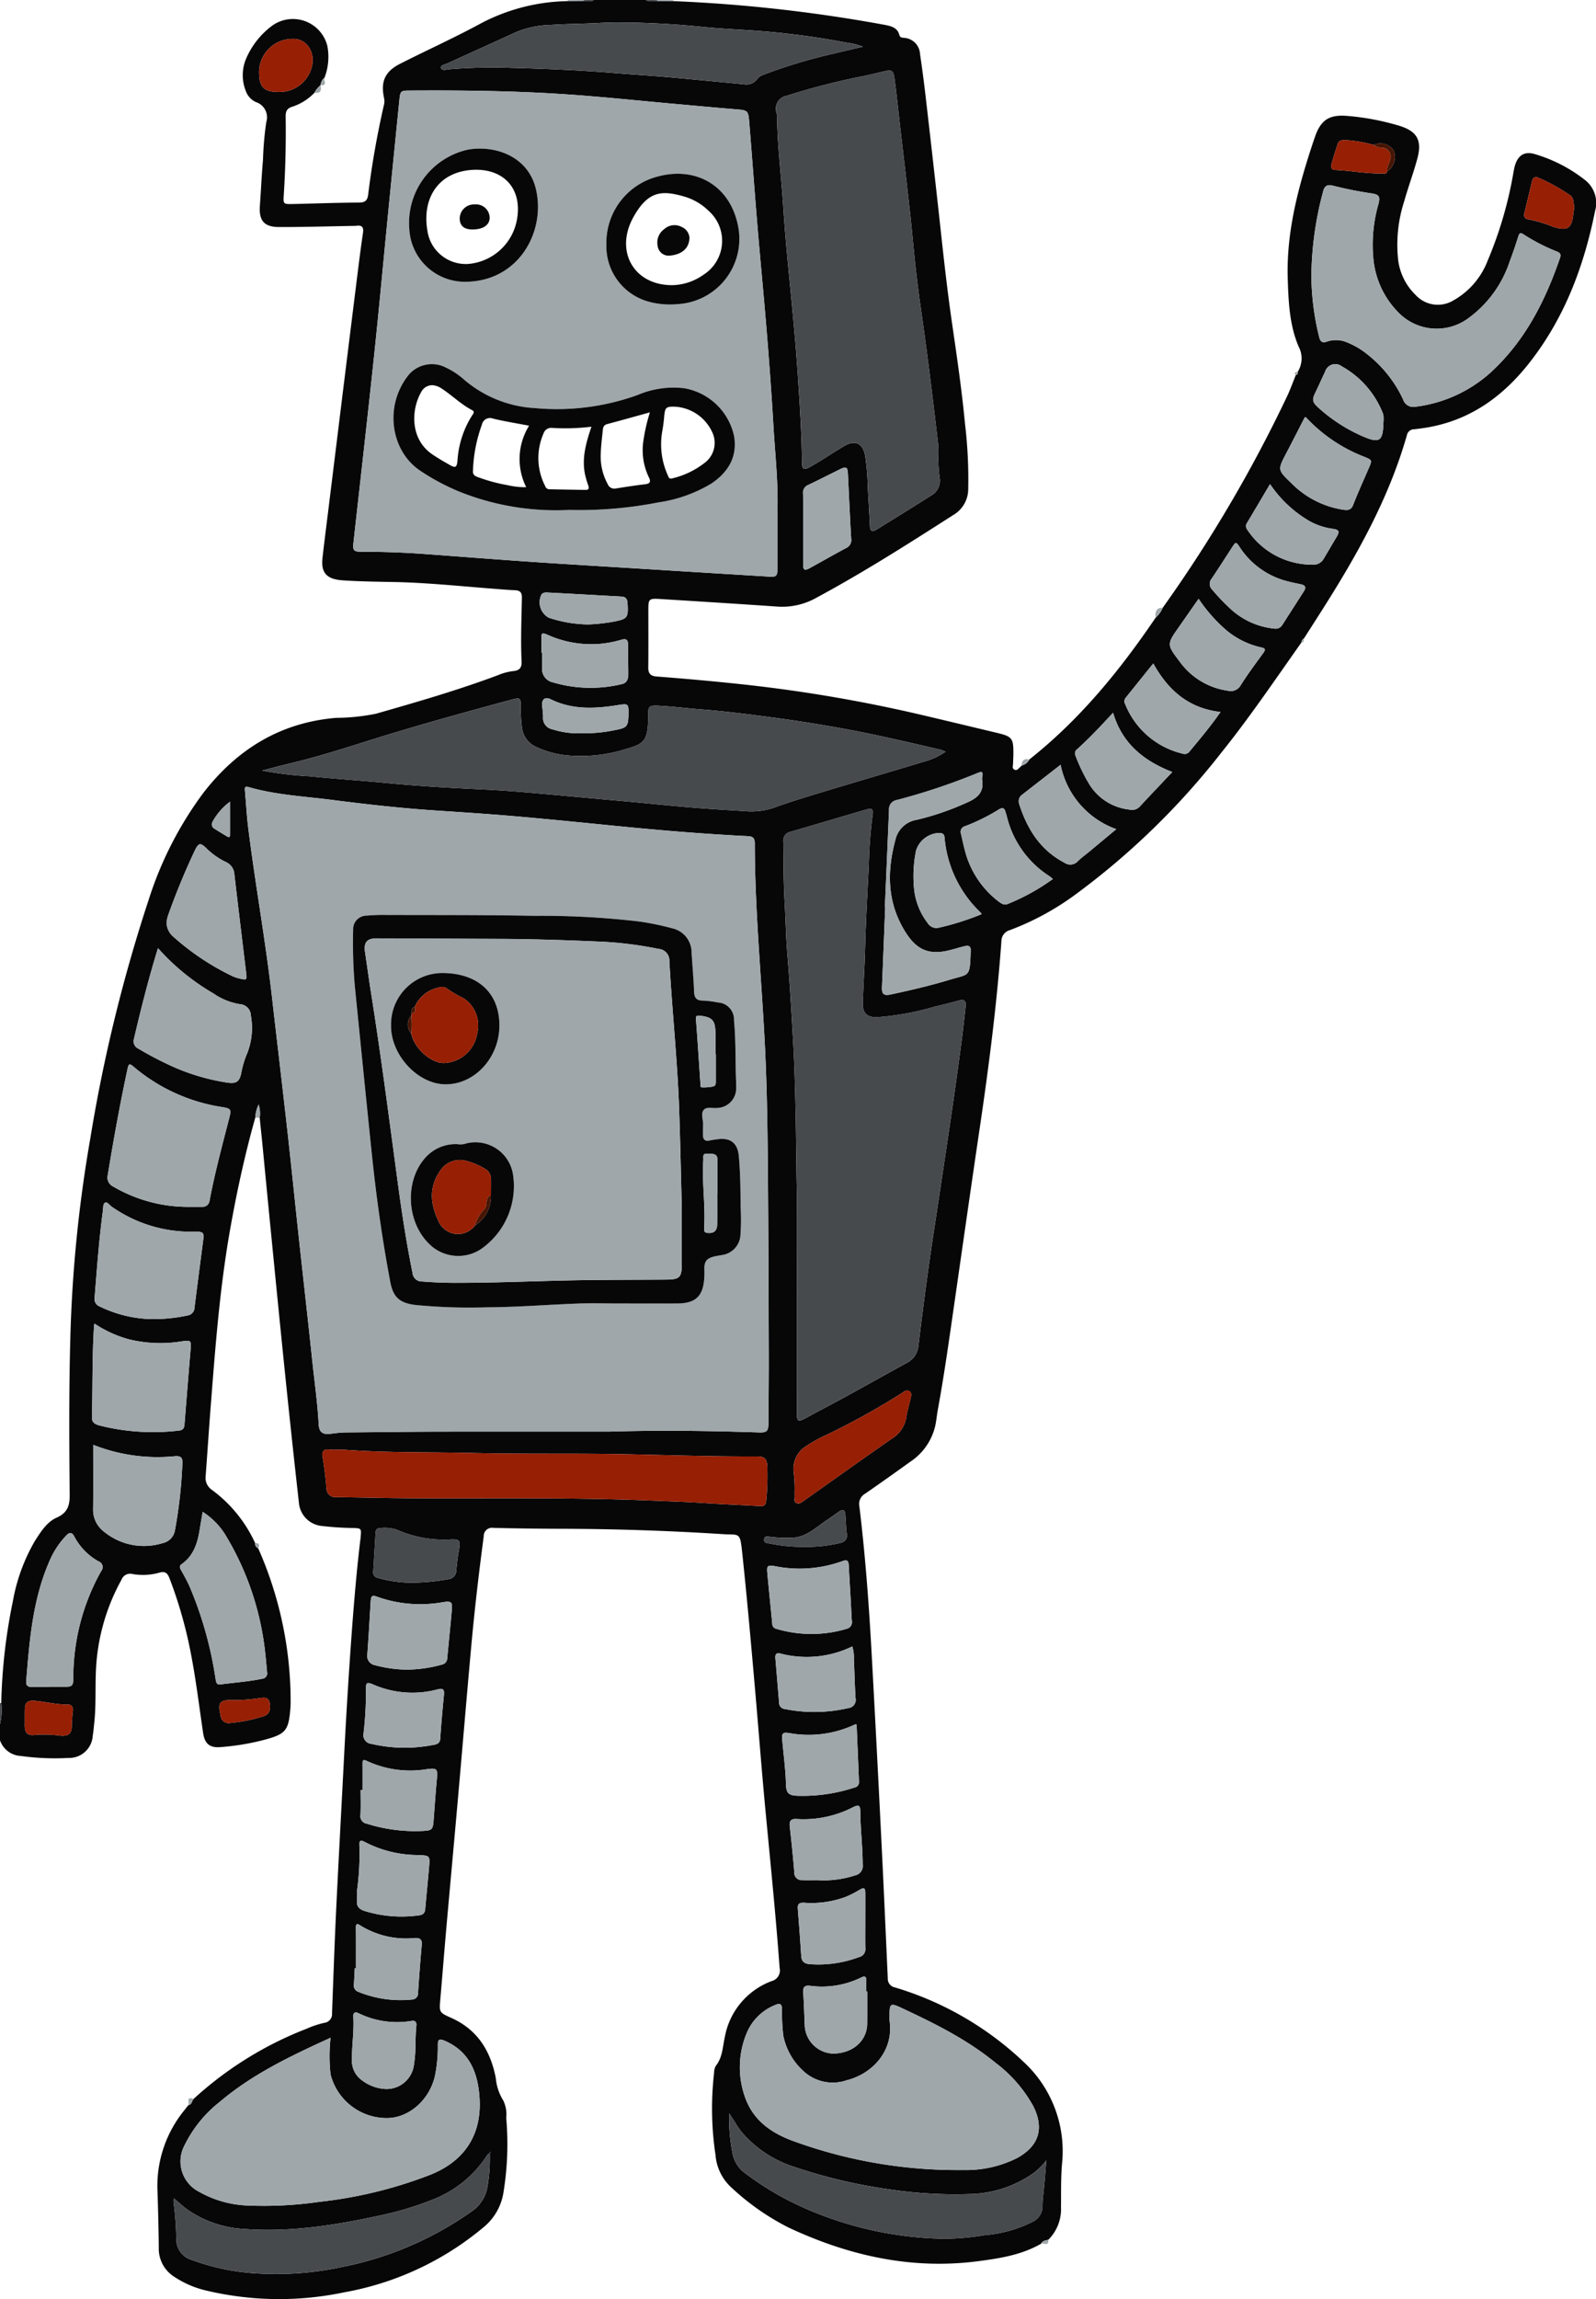 <svg id="Layer_1" data-name="Layer 1" xmlns="http://www.w3.org/2000/svg" viewBox="0 0 231.741 333.619">
    <defs>
        <style>
            .cls-1 {
            fill: #070708;
            }

            .cls-2 {
            fill: #474a4d;
            }

            .cls-3 {
            fill: #9fa7aa;
            }

            .cls-4 {
            fill: #971f04;
            }

            .cls-5 {
            fill: #471504;
            }
        </style>
    </defs>
    <title>robot-cartoon-a</title>
    <g>
        <path class="cls-1"
              d="M151.348,325.772c-2.788,1.61-5.883,2.105-9.009,2.521-9.73,1.293-18.879-.761-27.646-4.861a35.69,35.69,0,0,1-8.557-6.046,7.111,7.111,0,0,1-2.061-4.475,45.307,45.307,0,0,1-.21-11.919,2.094,2.094,0,0,1,.254-1.033c.978-1.22.983-2.733,1.3-4.138a10.688,10.688,0,0,1,6.829-8.167,1.591,1.591,0,0,0,1.133-1.909c-.562-7.739-1.359-15.457-2.086-23.181-.548-5.815-.989-11.639-1.5-17.457-.58-6.625-1.165-13.249-1.873-19.863-.3-2.8-.438-2.289-2.763-2.438q-11.844-.759-23.712-.779-4.811-.016-9.621-.131a1.2,1.2,0,0,0-1.408,1.227c-.714,5.375-1.344,10.76-1.831,16.161-.668,7.4-1.287,14.8-1.94,22.2-.548,6.207-1.122,12.411-1.671,18.618-.3,3.4-.566,6.805-.861,10.207-.163,1.882-.173,1.906,1.582,2.69,3.82,1.707,5.736,4.814,6.48,8.784a7.28,7.28,0,0,0,1.071,3.192,4.6,4.6,0,0,1,.435,2.536,43.671,43.671,0,0,1-.431,11.016,8.156,8.156,0,0,1-2.914,4.9,43.339,43.339,0,0,1-20.189,9.4,45.819,45.819,0,0,1-20.4-.35,14.088,14.088,0,0,1-4.239-1.89,4.806,4.806,0,0,1-2.274-4.231q-.05-4.359-.206-8.717a17.378,17.378,0,0,1,3.955-11.281c.18-.239.371-.469.557-.7.51-.076.489-.593.736-.886a52.09,52.09,0,0,1,16.453-10.209,13.115,13.115,0,0,1,2.549-.844,1.27,1.27,0,0,0,1.11-1.391c.19-5,.362-10,.6-14.995.363-7.537.784-15.071,1.168-22.607q.462-9.062,1.13-18.111c.324-4.3.686-8.6,1.2-12.883.018-.149.038-.3.052-.447.123-1.363.121-1.328-1.218-1.376a41.827,41.827,0,0,1-4.475-.3,3.692,3.692,0,0,1-3.272-3.426q-.846-7.546-1.637-15.1-.991-9.565-1.927-19.135-.855-8.629-1.684-17.262c-.14-1.431-.291-2.86-.437-4.29a4.344,4.344,0,0,0-.158-1.93,4.8,4.8,0,0,0-.484,1.9c-1.482,5.243-2.642,10.558-3.6,15.92-1.562,8.711-2.215,17.52-2.9,26.327-.253,3.254-.464,6.51-.707,9.765a2.1,2.1,0,0,0,.924,2.014,19.809,19.809,0,0,1,6.269,7.726c-.078.4.2.589.458.787a54.765,54.765,0,0,1,4.688,22.326c0,.3-.016.6-.04.9-.25,3.156-.673,3.683-3.707,4.5a35.312,35.312,0,0,1-6.459,1.078c-1.532.121-2.269-.474-2.5-2.047-.617-4.146-1.108-8.31-1.955-12.42a63.852,63.852,0,0,0-2.939-10.06c-.287-.747-.643-1.031-1.479-.783a8.723,8.723,0,0,1-3.921.184,1.335,1.335,0,0,0-1.563.845,29.8,29.8,0,0,0-3.7,13c-.13,2.6.031,5.216-.256,7.814-.066.6-.109,1.2-.213,1.784a3.424,3.424,0,0,1-3.547,3.254,35.409,35.409,0,0,1-6.9-.289A3.359,3.359,0,0,1,.18,252.72v-2.34a8.751,8.751,0,0,0,.182-3.057,81.363,81.363,0,0,1,1.69-14.8A26.552,26.552,0,0,1,5.242,223.8c.844-1.325,1.756-2.767,3.145-3.381,1.646-.727,1.924-1.816,1.91-3.329-.073-7.586-.114-15.17.094-22.757a198.574,198.574,0,0,1,2.9-28.942,227.264,227.264,0,0,1,8.481-34.656,52.628,52.628,0,0,1,7.993-15.573c4.9-6.289,11.149-10.127,19.2-10.81a30.19,30.19,0,0,0,5.8-.6c5.979-1.707,11.954-3.432,17.782-5.617a7.862,7.862,0,0,1,2.071-.56c.984-.087,1.342-.453,1.295-1.455-.147-3.086-.006-6.17.046-9.254.012-.727-.3-1.013-1.015-1.04-1.167-.044-2.332-.154-3.5-.244-4.687-.365-9.366-.852-14.071-.943-2.487-.048-4.974-.076-7.457-.246-2.3-.157-3.154-1.1-2.91-3.251.287-2.53.613-5.056.925-7.583q1.05-8.52,2.1-17.039,1.038-8.385,2.083-16.769c.242-1.932.487-3.865.774-5.79.12-.808-.149-1.129-.953-1.018a4.524,4.524,0,0,1-.539.02c-3.565.061-7.131.173-10.7.163-2.194-.006-2.94-.95-2.78-3.118.163-2.211.257-4.427.45-6.635a46.826,46.826,0,0,1,.476-5.452A2.324,2.324,0,0,0,37.355,15a2.725,2.725,0,0,1-1.445-1.519,6.171,6.171,0,0,1-.053-4.647,11.694,11.694,0,0,1,3.891-4.962A5.157,5.157,0,0,1,47.72,6.881a8.438,8.438,0,0,1-.429,4.593,1.373,1.373,0,0,0-.546,1.057l-.021.014a3.372,3.372,0,0,0-.876,1.086,7.763,7.763,0,0,1-3.23,2.036c-.791.241-.971.69-.96,1.451.052,3.773-.028,7.545-.271,11.312-.089,1.374-.076,1.387,1.335,1.356,3.2-.071,6.4-.193,9.606-.212.89-.005,1.2-.317,1.309-1.151a128.637,128.637,0,0,1,2.283-12.986,2.128,2.128,0,0,0,.036-.978c-.534-2.411.1-3.9,2.313-5.02,3.915-1.988,7.927-3.794,11.783-5.89A28.018,28.018,0,0,1,82.611.342l2.3-.034c.5,0,1.016.218,1.485-.128h7.56c.528.337,1.1.126,1.657.14L97.93.339A220.368,220.368,0,0,1,128.71,3.8c.9.179,1.784.4,2.06,1.46.084.324.321.385.611.408a2.476,2.476,0,0,1,2.392,2.373q.485,3.287.861,6.589.972,8.393,1.9,16.79c.571,5.241,1.127,10.484,1.889,15.7.71,4.861,1.417,9.724,1.884,14.616a67.81,67.81,0,0,1,.459,9.421,4.359,4.359,0,0,1-2.176,3.763c-6.528,4.18-13.062,8.343-19.9,12.018a10.078,10.078,0,0,1-5.6,1.267c-5.677-.392-11.357-.747-17.038-1.1-1.671-.1-1.732-.018-1.731,1.651,0,2.759.021,5.518-.011,8.277-.01.866.321,1.247,1.186,1.314,4.212.326,8.42.7,12.62,1.155a215.235,215.235,0,0,1,25.928,4.432c3.671.862,7.336,1.744,11,2.62,2.054.491,2.288.784,2.282,2.86,0,.539-.036,1.077-.049,1.616-.007.285-.17.621.168.818.39.226.59-.129.834-.324a2.6,2.6,0,0,0,.247-.258,1.657,1.657,0,0,0,1.112-.875c7.312-5.778,13.125-12.892,18.324-20.553a4.247,4.247,0,0,0,1.049-1.469A201.333,201.333,0,0,0,187.1,57.621c.459-1,.837-2.043,1.252-3.065.284-.007.3-.178.245-.4a3.644,3.644,0,0,0,.151-3.67c-1.332-3.122-1.475-6.448-1.586-9.782-.229-6.92,1.555-13.458,3.7-19.932.075-.227.16-.451.236-.678.847-2.521,2.1-3.318,4.724-3.091a36.556,36.556,0,0,1,7.488,1.414c2.6.787,3.386,2.089,2.68,4.737-.562,2.106-1.337,4.155-1.923,6.255a20.358,20.358,0,0,0-.859,8.606,8.542,8.542,0,0,0,2.508,4.956,4.369,4.369,0,0,0,5.506.8,11.182,11.182,0,0,0,4.953-5.73,57.754,57.754,0,0,0,3.783-12.978c.05-.264.1-.53.172-.789.435-1.543,1.392-2.188,2.9-1.733a21.7,21.7,0,0,1,7.365,3.817,4.22,4.22,0,0,1,1.4,4.4c-1.606,7.982-4.389,15.46-9.464,21.964-3.8,4.872-8.482,8.324-14.676,9.448-.706.128-1.42.222-2.133.3a1.072,1.072,0,0,0-1.046.815c-2.67,9.4-7.445,17.782-12.66,25.945q-1.154,1.807-2.31,3.612a.577.577,0,0,0-.349.557c-3.817,5.4-7.525,10.885-11.677,16.048A108.159,108.159,0,0,1,156.043,130.2a39.342,39.342,0,0,1-9.22,4.95,1.667,1.667,0,0,0-1.237,1.638c-.662,9.056-1.81,18.057-3.14,27.037-1.255,8.472-2.461,16.951-3.683,25.428-.744,5.156-1.46,10.315-2.4,15.44-.146.794-.213,1.6-.384,2.393a8.54,8.54,0,0,1-3.6,5.194c-2.188,1.574-4.383,3.138-6.6,4.666a1.7,1.7,0,0,0-.819,1.812c.856,7.049,1.383,14.128,1.774,21.216q.745,13.5,1.41,27c.338,6.759.637,13.521.943,20.282a1.278,1.278,0,0,0,1.048,1.328,46.513,46.513,0,0,1,18.7,10.829,17.623,17.623,0,0,1,5.552,14.775c-.179,2.086-.125,4.193-.148,6.29A6.274,6.274,0,0,1,152.4,325.2C152,325.3,151.554,325.313,151.348,325.772ZM199.623,21.211a18.465,18.465,0,0,0-4.221-.705c-.411.015-.817.065-.964.5-.336.989-.649,1.987-.927,2.993-.109.4-.059.814.505.841,2.3.108,4.566.544,6.871.522.287,0,.623.083.737-.324a2.514,2.514,0,0,0,.892-3.049A2.335,2.335,0,0,0,199.623,21.211ZM71.272,312.653c-.3.117-.437.393-.6.64a16.465,16.465,0,0,1-7.869,6.155,45.709,45.709,0,0,1-7.118,2.157c-6.615,1.441-13.27,2.54-20.079,2.025a15.919,15.919,0,0,1-8.146-2.759c-.7-.491-1.319-1.088-2.052-1.7a3.47,3.47,0,0,0-.026.525,46.32,46.32,0,0,1,.4,5.454,3.1,3.1,0,0,0,2.287,2.99,32.445,32.445,0,0,0,9.623,1.953,45.3,45.3,0,0,0,12.046-.922A49.12,49.12,0,0,0,68.6,321.132a5.376,5.376,0,0,0,2.36-3.643,23.5,23.5,0,0,0,.329-4.825l.12-.188-.06-.048ZM88.65,207.928c7.257-.224,14.511-.121,21.764.116,1.108.036,1.328-.208,1.335-1.292.023-3.359.065-6.719.054-10.078-.029-9.148-.058-18.3-.135-27.443-.041-4.8-.109-9.593-.295-14.385-.418-10.779-1.589-21.521-1.6-32.321,0-.678-.282-.982-.957-1.008-1.2-.047-2.394-.125-3.591-.2-5.505-.33-11-.823-16.484-1.37-4.682-.466-9.364-.936-14.051-1.339-3.761-.324-7.53-.565-11.3-.816-5-.333-9.967-.887-14.932-1.527-4.067-.524-8.184-.716-12.153-1.861-.582-.168-.6.063-.562.5.163,1.821.258,3.65.485,5.463,1.026,8.174,2.5,16.284,3.439,24.472.745,6.52,1.526,13.036,2.256,19.557.6,5.39,1.148,10.787,1.732,16.179.613,5.66,1.266,11.317,1.857,16.979.323,3.1.773,6.185.939,9.3.061,1.151.561,1.523,1.724,1.389a19.925,19.925,0,0,1,2.144-.2c4.438-.03,8.875-.1,13.313-.112C71.977,207.915,80.313,207.928,88.65,207.928ZM113.068,76.3c0-.66-.017-1.32,0-1.979.124-4.145-.351-8.262-.591-12.39-.257-4.426-.58-8.85-.939-13.269-.424-5.226-.938-10.446-1.376-15.671-.418-4.986-.775-9.977-1.184-14.964-.153-1.87-.187-1.842-2.1-2-3.016-.247-6.03-.531-9.044-.8-4.984-.447-9.961-.975-14.952-1.325-7.748-.544-15.512-.633-23.278-.582-1.21.008-1.3.075-1.428,1.3q-.826,8.228-1.638,16.458c-.685,6.948-1.318,13.9-2.053,20.845-.952,9-1.983,17.988-2.979,26.982-.13,1.177.023,1.344,1.252,1.342q4.587-.006,9.161.331c5.2.382,10.4.79,15.6,1.143s10.4.655,15.608.978q9.375.582,18.75,1.156c1.039.063,1.182-.1,1.184-1.171Q113.072,79.494,113.068,76.3Zm2.825,111.928q0,8.595,0,17.19c0,.986.223,1.1,1.105.629,2.085-1.12,4.183-2.219,6.259-3.354,2.865-1.567,5.712-3.167,8.575-4.737a3.053,3.053,0,0,0,1.7-2.466c.461-3.8.943-7.588,1.473-11.374.539-3.844,1.148-7.679,1.722-11.518.569-3.81,1.145-7.619,1.7-11.432q.711-4.921,1.369-9.849c.229-1.717.414-3.44.6-5.163.077-.713-.206-1-.958-.792-1.181.328-2.374.613-3.565.9a39.442,39.442,0,0,1-8.361,1.526c-1.46.03-2.1-.619-2.055-2.087.086-2.631.272-5.26.338-7.891.1-4.04.339-8.072.538-12.106a67.721,67.721,0,0,1,.548-7.24c.142-.9-.085-1.062-1-.793-3.616,1.064-7.229,2.137-10.849,3.19a1.334,1.334,0,0,0-1.12,1.476c.045,2.846.022,5.692.188,8.535.153,2.628.191,5.266.413,7.888.351,4.142.588,8.29.824,12.438.2,3.436.286,6.878.364,10.319.081,3.564.094,7.13.163,10.7C115.969,177.546,115.893,182.888,115.893,188.228Zm20.52-121.636a16.724,16.724,0,0,0-.01-1.887q-.58-5.073-1.218-10.14c-.419-3.288-.854-6.574-1.332-9.853-.5-3.459-.87-6.932-1.2-10.411-.228-2.408-.507-4.812-.779-7.216-.33-2.908-.678-5.813-1.016-8.72-.262-2.255-.486-4.514-.79-6.763-.168-1.24-.4-1.341-1.618-1.048-.872.21-1.745.411-2.619.611a100.191,100.191,0,0,0-11.376,2.9,1.908,1.908,0,0,0-1.511,2.519,2.929,2.929,0,0,1,.063.443c.058,4.4.619,8.766.9,13.15.267,4.146.679,8.278,1.083,12.412s.786,8.269,1.061,12.412c.272,4.088.536,8.18.575,12.281.01,1.024.269,1.153,1.18.651,1.705-.942,3.3-2.061,4.98-3.041,1.6-.937,2.713-.359,3.025,1.473a36.482,36.482,0,0,1,.37,4.374c.094,1.94.234,3.879.317,5.82.032.758.381.822.915.494,2.7-1.666,5.4-3.33,8.079-5.036a2.422,2.422,0,0,0,1.157-2.292A24.073,24.073,0,0,1,136.414,66.592Zm1.08,42.658c-.388-.144-.574-.236-.77-.281-4.219-.98-8.433-1.976-12.689-2.791-3.96-.758-7.941-1.389-11.935-1.92-3.374-.449-6.753-.88-10.15-1.137-1.786-.135-3.566-.368-5.353-.484-2.4-.155-2.321-.179-2.3,1.946v.18c-.142,2.817-.541,3.343-3.1,4.067a21.712,21.712,0,0,1-8.665.965A13.8,13.8,0,0,1,77.88,108.5a3.553,3.553,0,0,1-1.929-2.852,20.678,20.678,0,0,1-.146-2.956c0-1.218-.107-1.316-1.308-.993-5.659,1.522-11.307,3.085-16.922,4.765-5.1,1.526-10.13,3.286-15.319,4.507-1.265.3-2.52.642-4.027,1.028a50.092,50.092,0,0,0,6.914.829c3.655.378,7.326.61,10.984.964,4.286.415,8.581.675,12.881.883,2.12.1,4.241.222,6.357.393,3.215.259,6.427.567,9.64.856q3.214.289,6.428.582c3,.279,6,.592,9.01.842,2.561.212,5.127.377,7.693.52a10.409,10.409,0,0,0,4.333-.444c2.438-.9,4.939-1.645,7.43-2.4,4.837-1.464,9.69-2.878,14.527-4.342A10,10,0,0,0,137.493,109.25ZM48.18,295.887c-.747.343-1.4.638-2.044.939-4.951,2.3-9.8,4.77-14.006,8.332a18.19,18.19,0,0,0-5.167,6.361,4.941,4.941,0,0,0,2.127,6.717,15.489,15.489,0,0,0,7.019,1.992,56.065,56.065,0,0,0,10.485-.54,63.432,63.432,0,0,0,16.089-3.93c5.046-2.025,7.525-5.921,7.113-11.343-.271-3.567-1.5-6.59-5.1-8.116-.742-.314-.942-.138-.945.59a21.216,21.216,0,0,1-.4,4.466c-.774,3.53-3.775,6.178-6.995,6.188a8.423,8.423,0,0,1-8.176-6.321A23.623,23.623,0,0,1,48.18,295.887Zm90.064,19.191c.6,0,1.2.009,1.8,0a16.517,16.517,0,0,0,7.813-1.735c3.182-1.738,3.98-4.311,2.348-7.543a19.834,19.834,0,0,0-5.449-6.259c-4.186-3.434-8.994-5.8-13.861-8.067-1.376-.64-1.551-.507-1.55,1.048a7.186,7.186,0,0,0,.015.989c.574,4.1-2.292,7.535-6.222,8.541a6.27,6.27,0,0,1-5.879-.969,9.443,9.443,0,0,1-3.344-5.495,27.474,27.474,0,0,1-.179-3.855c-.037-.583-.185-.96-.87-.647a7.467,7.467,0,0,0-4.159,3.884,12.872,12.872,0,0,0-.245,9.811c1.223,3.211,3.839,4.98,6.925,6.1A69.639,69.639,0,0,0,138.243,315.078ZM190.592,40.213a38.005,38.005,0,0,0,1.117,8.812c.162.688.414.994,1.176.715a4.091,4.091,0,0,1,2.9.127,11.511,11.511,0,0,1,3,1.782,17.958,17.958,0,0,1,5.132,6.507,1.544,1.544,0,0,0,1.757,1.051,19.912,19.912,0,0,0,10.944-4.975c5-4.578,7.927-10.369,10.085-16.65.2-.571-.081-.745-.518-.921a27.618,27.618,0,0,1-4.783-2.465c-.4-.263-.59-.252-.749.255-.386,1.227-.8,2.449-1.255,3.65a16.662,16.662,0,0,1-6.047,8.287,7.749,7.749,0,0,1-10.187-.926,12.746,12.746,0,0,1-3.547-7.494,21.469,21.469,0,0,1,.735-8.271c.238-1.01.043-1.284-.987-1.446a55.739,55.739,0,0,1-5.635-1.124c-.842-.224-1.236.05-1.434.844A49,49,0,0,0,190.592,40.213ZM50.2,210.556c-.747-.021-1.492.053-2.244-.035-.6-.071-1.08.186-.955.939.259,1.564.457,3.135.584,4.717a1.267,1.267,0,0,0,1.444,1.255c3.655.04,7.31.146,10.965.165,11.6.062,23.2-.146,34.8.336,2.542.106,5.084.184,7.624.356,2.718.184,5.44.292,8.16.444.561.031.8-.18.854-.758a36.645,36.645,0,0,0,.161-4.936c-.038-1.16-.374-1.519-1.528-1.514-6.593.031-13.181-.206-19.772-.328-7.1-.132-14.207.006-21.312-.165C62.721,210.88,56.454,211.023,50.2,210.556Zm75.254-203.6a8.759,8.759,0,0,0-2.3-.575,112.645,112.645,0,0,0-12.514-1.694c-2.772-.22-5.555-.317-8.321-.594a124.454,124.454,0,0,0-12.9-.657c-1.135,0-2.27.091-3.406.134-1.975.075-3.953.1-5.924.231A13.923,13.923,0,0,0,75.03,4.873c-3.261,1.511-6.545,2.973-9.81,4.477-.383.177-1.131.274-1.011.691.13.454.852.225,1.293.185a76.164,76.164,0,0,1,8.958-.2c5.058.134,10.106.354,15.148.771,2.532.209,5.07.359,7.6.582,3.66.323,7.317.685,10.975,1.035a1.934,1.934,0,0,0,1.913-.731,1.846,1.846,0,0,1,.86-.63,75.727,75.727,0,0,1,9.692-2.962C122.209,7.732,123.766,7.358,125.456,6.961Zm26.655,306.717a10.792,10.792,0,0,1-1.665,1.713,16.616,16.616,0,0,1-9.65,3.183,63.888,63.888,0,0,1-11.364-.669,75.4,75.4,0,0,1-13.857-3.254,16.638,16.638,0,0,1-7.7-5.075c-.657-.8-1.124-1.722-1.82-2.714a26.891,26.891,0,0,0,.459,5.595,4.608,4.608,0,0,0,1.971,3.17,43.242,43.242,0,0,0,8.592,5.016,52.438,52.438,0,0,0,20.284,4.419,38.9,38.9,0,0,0,5.887-.538,18.715,18.715,0,0,0,6.866-1.926,2.5,2.5,0,0,0,1.445-2.366,13.888,13.888,0,0,1,.1-1.52C151.842,317.113,151.953,315.507,152.111,313.677ZM27.787,175.313c.57,0,1.139.006,1.709,0a1.033,1.033,0,0,0,1.12-.936c.758-4.032,1.832-7.989,2.85-11.959.32-1.247.241-1.392-1.05-1.587a25.944,25.944,0,0,1-12.9-5.907c-.458-.381-.648-.414-.787.23-1.11,5.151-2.052,10.333-2.9,15.532a1.451,1.451,0,0,0,.809,1.689A21.549,21.549,0,0,0,27.787,175.313ZM23.12,137.769c-1.376,4.454-2.469,8.807-3.49,13.179a1.172,1.172,0,0,0,.654,1.411,49.658,49.658,0,0,0,5.1,2.651,31.012,31.012,0,0,0,7.737,2.26c1.358.208,1.82-.083,2.1-1.407a12.847,12.847,0,0,1,.85-2.833,10,10,0,0,0,.536-5.467,1.68,1.68,0,0,0-1.59-1.661,9.408,9.408,0,0,1-3.875-1.576A32.712,32.712,0,0,1,23.12,137.769ZM22.285,191.6a23.819,23.819,0,0,0,5.115-.527,1.182,1.182,0,0,0,1.027-1.161c.4-3.237.83-6.471,1.248-9.707.154-1.195.033-1.292-1.228-1.293a20.006,20.006,0,0,1-12.077-3.648c-.3-.219-.622-.722-.935-.555s-.258.742-.313,1.151c-.563,4.186-.87,8.395-1.2,12.6a1.159,1.159,0,0,0,.772,1.322A18.02,18.02,0,0,0,22.285,191.6Zm-8.382.65a2.73,2.73,0,0,0-.067.322c-.285,4.43-.189,8.869-.305,13.3-.019.708.418.968,1.03,1.145a31.7,31.7,0,0,0,11.588.76c.775-.066.794-.546.839-1.113q.416-5.288.86-10.573c.119-1.406.069-1.461-1.3-1.257a19.32,19.32,0,0,1-7.586-.284A17.031,17.031,0,0,1,13.9,192.251Zm15.708,27.317c-.158.94-.3,1.759-.434,2.581-.313,1.968-.89,3.794-2.627,5.015-.354.249-.275.512-.086.848.453.807.907,1.619,1.28,2.465a55,55,0,0,1,3.741,13.351c.077.469.136.864.714.785,2.015-.273,4.049-.406,6.046-.822a.784.784,0,0,0,.714-.95c-.089-.893-.148-1.789-.257-2.68A41.555,41.555,0,0,0,32.836,222.8,10.619,10.619,0,0,0,29.611,219.569Zm-15.9-9.726c0,3.183.021,6.238-.01,9.292a3.973,3.973,0,0,0,1.616,3.337,9.124,9.124,0,0,0,8.473,1.636,2.271,2.271,0,0,0,1.795-1.885,67.989,67.989,0,0,0,1.075-9.633c.062-.9-.208-1.152-1.085-1.093A25.361,25.361,0,0,1,13.709,209.842ZM128.66,131.874l.05,0c-.153,3.832-.3,7.664-.462,11.5-.046,1.078.232,1.342,1.33,1.106,2.869-.617,5.727-1.286,8.536-2.137s2.911-.282,3.006-4.1v-.09c.056-.63-.269-.817-.826-.68-.668.165-1.329.36-1.994.539-3.145.843-5,.1-6.7-2.653-2.6-4.194-2.658-8.645-1.42-13.258a3.786,3.786,0,0,1,3.119-2.956,39.282,39.282,0,0,0,7.372-2.545c1.536-.672,2.418-1.549,2.109-3.3a1.724,1.724,0,0,1,.053-.534c.09-.587-.1-.657-.633-.436a92.273,92.273,0,0,1-11.829,3.957,1.325,1.325,0,0,0-1.1,1.405Q128.976,124.779,128.66,131.874ZM7.319,244.978v-.028c.778,0,1.556-.008,2.334,0,.959.012,1.157-.164,1.173-1.142a31.529,31.529,0,0,1,4.043-15.641.877.877,0,0,0-.358-1.4,8.854,8.854,0,0,1-3.539-3.606c-.3-.6-.663-.706-1.165-.165a12.341,12.341,0,0,0-2.192,3.164c-2.654,5.714-3.141,11.871-3.634,18.024-.046.573.258.808.821.8C5.64,244.965,6.48,244.978,7.319,244.978ZM24.364,134.006a2.75,2.75,0,0,0,.912,2.039,36.8,36.8,0,0,0,8.63,5.777,5.872,5.872,0,0,0,1.193.387c.867.218.943.131.835-.758-.58-4.789-1.163-9.577-1.719-14.368a2.074,2.074,0,0,0-1.248-1.818,10.552,10.552,0,0,1-2.851-2.015c-.842-.81-1.091-.771-1.623.3a100.7,100.7,0,0,0-3.933,9.542A5.42,5.42,0,0,0,24.364,134.006Zm99.365,98.789c-.1-1.822-.217-3.644-.308-5.466-.031-.619-.222-.887-.886-.621a18.231,18.231,0,0,1-9.893.733c-.98-.158-1.14-.049-1.05.95.223,2.473.487,4.942.722,7.414a.705.705,0,0,0,.541.721,17.81,17.81,0,0,0,10.259.015.983.983,0,0,0,.755-1.148C123.8,234.528,123.774,233.661,123.729,232.795Zm-64.454,9.67a19.56,19.56,0,0,0,5.05-.722.962.962,0,0,0,.795-.94c.221-2.355.465-4.707.672-7.063.1-1.1-.1-1.231-1.225-1.074a18.677,18.677,0,0,1-9.56-.75c-.81-.316-.954-.176-1.01.744-.152,2.51-.291,5.02-.474,7.528a1.373,1.373,0,0,0,1.141,1.641A18.4,18.4,0,0,0,59.275,242.465Zm56.3-26.319c0,.389-.016.779,0,1.168.018.338-.18.768.242.973s.742-.088,1.058-.312c4.251-3,8.487-6.03,12.76-9a4.483,4.483,0,0,0,2.147-3.136c.131-.912.414-1.8.616-2.706.084-.374.23-.8-.173-1.069s-.741.042-1.06.247a105.476,105.476,0,0,1-11.065,6.127,19.629,19.629,0,0,0-2.9,1.615,3.864,3.864,0,0,0-1.778,3.775A19.349,19.349,0,0,1,115.577,216.146ZM189.766,60.7c-.108.058-.144.065-.155.085-.876,1.7-1.738,3.405-2.628,5.1-1.3,2.475-1.31,2.47.689,4.394a13.426,13.426,0,0,0,7.617,3.878c.645.088,1.091.02,1.379-.729.7-1.81,1.513-3.574,2.28-5.357.472-1.1.467-1.132-.61-1.577A22.744,22.744,0,0,1,189.766,60.7ZM154.18,111.159c-1.938,1.508-3.757,2.924-5.577,4.337a1.161,1.161,0,0,0-.436,1.358c1.162,3.628,3.063,6.685,6.571,8.513a1.461,1.461,0,0,0,1.944-.215c.508-.505,1.1-.924,1.655-1.383,1.286-1.068,2.57-2.137,3.927-3.266A12.533,12.533,0,0,1,154.18,111.159Zm16.22,1.05c-4.175-1.622-7.306-4.162-8.6-8.606-1.768,1.922-3.427,3.692-5.234,5.314a.757.757,0,0,0-.208.96,24.959,24.959,0,0,0,1.9,3.959,7.823,7.823,0,0,0,5.887,3.821,1.538,1.538,0,0,0,1.484-.386C167.155,115.625,168.705,114,170.4,112.208ZM153.06,127.732c-.244-.2-.376-.319-.524-.418a14.3,14.3,0,0,1-6.2-8.812c-.035-.145-.11-.28-.141-.426-.135-.631-.418-.779-1.005-.418a28.038,28.038,0,0,1-4.9,2.42.837.837,0,0,0-.564,1.133c.172.727.312,1.464.512,2.183A13.488,13.488,0,0,0,145.177,131c.4.291.808.583,1.315.362A30.888,30.888,0,0,0,153.06,127.732Zm21.161-40.661c-1,1.428-1.92,2.754-2.847,4.075-1.791,2.552-1.793,2.552.139,5.095A10.375,10.375,0,0,0,178.4,100.4a1.674,1.674,0,0,0,1.946-.809c1-1.593,2.139-3.1,3.246-4.631.351-.484.393-.687-.3-.834a11.9,11.9,0,0,1-5.026-2.471A22.443,22.443,0,0,1,174.222,87.072ZM124.56,250.438c-.128-.007-.2-.032-.242-.01a15.817,15.817,0,0,1-9.546,1.246c-.947-.141-1.1.011-1.009,1.014.186,2.116.48,4.222.536,6.349.034,1.307.343,1.676,1.635,1.735a24.1,24.1,0,0,0,8.307-1.194.786.786,0,0,0,.667-.827Q124.738,254.592,124.56,250.438ZM52.818,259.95h-.284c0,1.2.039,2.4-.015,3.59a1.094,1.094,0,0,0,.917,1.281,23.337,23.337,0,0,0,8.151,1.054c1.312-.068,1.449-.194,1.553-1.536.155-2,.281-4,.474-6,.139-1.446.016-1.624-1.385-1.436a14.956,14.956,0,0,1-8.768-1.176c-.59-.288-.653-.048-.648.452C52.827,257.435,52.818,258.693,52.818,259.95Zm66.057,13.066a14.7,14.7,0,0,0,5.479-.7,1.381,1.381,0,0,0,1.088-1.575c0-2.544-.326-5.07-.344-7.611-.007-1-.206-1.127-1.112-.669a15.63,15.63,0,0,1-8.149,1.679c-.781-.048-1.075.258-.985,1.059.252,2.228.48,4.46.663,6.695a1.046,1.046,0,0,0,1.118,1.117C117.379,273.039,118.127,273.016,118.875,273.016Zm-66.854,1.532a11.4,11.4,0,0,1-.009,1.349c-.111.925.333,1.36,1.176,1.609a18.14,18.14,0,0,0,7.822.616c.562-.08.861-.3.911-.892.17-2,.381-4,.552-6,.153-1.788.139-1.79-1.584-1.853l-.27-.01a16.778,16.778,0,0,1-7.505-1.911c-.408-.223-.769-.3-.759.359A38.621,38.621,0,0,1,52.021,274.549ZM59.23,253.8a23.139,23.139,0,0,0,3.86-.407c.511-.084.964-.209,1.012-.908.145-2.118.329-4.234.537-6.346.076-.774-.1-1.024-.922-.806a14.219,14.219,0,0,1-9.381-.723c-.881-.371-1.045-.261-1.02.729a51.4,51.4,0,0,1-.343,6.342,1.275,1.275,0,0,0,1.125,1.556A22.114,22.114,0,0,0,59.23,253.8Zm64.7-14.7a15.131,15.131,0,0,1-10.5,1.013c-.532-.143-.7.175-.665.654.18,2.178.365,4.356.542,6.535a.9.9,0,0,0,.845.882,21.762,21.762,0,0,0,9.182-.136,1.2,1.2,0,0,0,1.073-1.453c-.123-1.882-.148-3.77-.248-5.654A5.114,5.114,0,0,0,123.931,239.106ZM185.226,91.4a1.113,1.113,0,0,0,1.1-.46q1.6-2.491,3.2-4.988c.331-.517.192-.834-.4-.966-.671-.149-1.35-.273-2.013-.453a11.693,11.693,0,0,1-6.924-4.948c-.544-.822-.57-.8-1.123.05-.978,1.506-1.943,3.02-2.946,4.51a1.173,1.173,0,0,0,.084,1.614,29.1,29.1,0,0,0,2.471,2.605A10.951,10.951,0,0,0,185.226,91.4ZM177.4,103.5c-4.633-.526-7.619-3.16-9.76-7.047l-4.011,4.987a.819.819,0,0,0-.07.923,11.947,11.947,0,0,0,8.319,7.176.863.863,0,0,0,.977-.251C174.382,107.442,175.934,105.62,177.4,103.5ZM125.819,278.985c0-1.347.008-2.694,0-4.042-.007-.839-.158-.921-.9-.486a14.817,14.817,0,0,1-1.913.976,14.328,14.328,0,0,1-6.081.858c-.633-.025-.962.143-.906.845q.274,3.443.5,6.889c.05.767.417,1.089,1.172,1.175a16.836,16.836,0,0,0,7.219-1.02,1.186,1.186,0,0,0,.915-1.334C125.8,281.561,125.819,280.273,125.819,278.985ZM51.869,285.8H51.69c-.04.777-.074,1.554-.12,2.33a.949.949,0,0,0,.613,1.077,16.2,16.2,0,0,0,7.828,1.129.884.884,0,0,0,.868-.939c.154-2.329.329-4.657.536-6.982.074-.833-.289-1.049-1.037-1a12.61,12.61,0,0,1-7.9-1.839c-.559-.356-.625-.147-.62.385C51.88,281.907,51.869,283.852,51.869,285.8ZM126.1,289.17h-.131c0-.51-.017-1.02,0-1.529.024-.586-.173-.784-.737-.505a12.948,12.948,0,0,1-7.427,1.208c-.847-.1-1.046.234-.995,1,.1,1.553.146,3.11.215,4.665a4.27,4.27,0,0,0,4.113,4.17c2.856-.02,4.936-1.839,4.956-4.349C126.112,292.278,126.1,290.724,126.1,289.17ZM56.169,303.319a4.011,4.011,0,0,0,4.133-3.665c.31-1.834.131-3.7.339-5.546.056-.5-.212-.751-.7-.667a12.7,12.7,0,0,1-7.685-1.112c-.52-.241-.812-.1-.774.508.132,2.119-.232,4.221-.2,6.34a3.43,3.43,0,0,0,1.416,2.851A6.152,6.152,0,0,0,56.169,303.319ZM184.591,70.429c-1.173,1.98-2.264,3.836-3.372,5.682-.278.464-.035.794.209,1.141a11.284,11.284,0,0,0,9.26,4.865,1.729,1.729,0,0,0,1.719-.9c.6-1,1.178-2.015,1.785-3.012.559-.919.467-1.17-.623-1.309a9.356,9.356,0,0,1-3.678-1.355A17.517,17.517,0,0,1,184.591,70.429ZM78.8,94.877h.088c0,.748.005,1.5,0,2.245A1.982,1.982,0,0,0,80.468,99.2a19.337,19.337,0,0,0,9.931.269c.823-.153,1.01-.761,1.007-1.472-.005-1.438-.036-2.875-.042-4.313,0-.637-.248-.875-.9-.685a16.289,16.289,0,0,1-3.166.612A15.444,15.444,0,0,1,79.689,92.3c-.822-.358-.929-.262-.9.6C78.814,93.559,78.8,94.218,78.8,94.877ZM60.135,229.851a31.465,31.465,0,0,0,5.069-.5,1.313,1.313,0,0,0,1.237-1.377c.088-1.009.226-2.015.4-3.014.208-1.225.063-1.449-1.2-1.393a16.824,16.824,0,0,1-7.859-1.416,5.674,5.674,0,0,0-2.481-.212c-.415,0-.563.261-.586.642q-.167,2.815-.344,5.629a.823.823,0,0,0,.73.95A17.807,17.807,0,0,0,60.135,229.851Zm56.657-152.9c0,1.679,0,3.359,0,5.038,0,.951.188,1.058,1.051.584,1.732-.951,3.446-1.933,5.189-2.863a1.262,1.262,0,0,0,.741-1.367c-.184-3.139-.322-6.281-.477-9.421-.048-.98-.245-1.09-1.162-.638-1.53.755-3.048,1.534-4.59,2.264a1.215,1.215,0,0,0-.762,1.274C116.809,73.532,116.792,75.241,116.792,76.951Zm25.915,55.886a1.248,1.248,0,0,0-.128-.218,17.02,17.02,0,0,1-5.255-10.934c-.045-.493-.319-.6-.7-.633a3.664,3.664,0,0,0-3.429,2.538,18.515,18.515,0,0,0-.307,5.369,9.692,9.692,0,0,0,1.968,5.134,1.494,1.494,0,0,0,1.532.732A38.919,38.919,0,0,0,142.707,132.837Zm58.35-71.345a5.943,5.943,0,0,0,.023-.627,2.092,2.092,0,0,0-.107-.7,13.408,13.408,0,0,0-5.96-6.821,1.545,1.545,0,0,0-2.429.792c-.476.964-.892,1.957-1.368,2.921-.566,1.145-.526,1.452.442,2.324a23.454,23.454,0,0,0,6.3,4.075C200.482,64.564,200.99,64.246,201.057,61.492ZM85.576,90.794a26.176,26.176,0,0,0,3.571-.381c2.177-.409,2.285-.551,2.147-2.752-.037-.588-.289-.88-.872-.912-3.558-.195-7.116-.4-10.675-.582-.343-.018-.728-.043-.968.329a2.552,2.552,0,0,0,1.071,3.317A18.692,18.692,0,0,0,85.576,90.794ZM40.494,13.517a4.832,4.832,0,0,0,4.959-3.611c.559-2.151-.761-4.16-2.783-4.084A4.861,4.861,0,0,0,37.8,10.784C37.824,12.788,38.523,13.511,40.494,13.517ZM84.739,106.58a20.8,20.8,0,0,0,4.731-.454c1.784-.323,1.939-.543,1.969-2.372.024-1.47-.064-1.49-1.527-1.256-3.312.53-6.606.712-9.753-.838-.83-.409-1.325-.029-1.27.919a14.434,14.434,0,0,1,.145,1.608,1.665,1.665,0,0,0,1.364,1.83A12.318,12.318,0,0,0,84.739,106.58ZM228.77,30.291c-.135-.625-.025-1.389-.641-1.794a27.357,27.357,0,0,0-4.552-2.521c-.443-.183-.808-.109-.941.469-.354,1.544-.736,3.081-1.11,4.62-.119.491.029.891.54.94a19.176,19.176,0,0,1,3.685,1.107c2.029.611,2.633.237,2.87-1.83C228.659,30.955,228.718,30.633,228.77,30.291ZM5.12,246.978c-.973-.029-1.31.274-1.335,1.24-.019.747,0,1.495-.014,2.242-.017,1.212.4,1.65,1.628,1.465a17.615,17.615,0,0,1,3.653.135c.982.053,1.49-.255,1.542-1.231a23.143,23.143,0,0,1,.159-2.32c.074-.477-.082-.975-.661-.97C8.408,247.555,6.781,247.123,5.12,246.978Zm111.87-22.335a20.208,20.208,0,0,0,5.153-.551c.706-.161,1.093-.508.992-1.315-.118-.946-.138-1.9-.218-2.857-.054-.647-.371-.76-.89-.4-.612.43-1.215.874-1.84,1.284-1.413.929-2.638,2.177-4.419,2.472a17.583,17.583,0,0,1-3.66-.075c-.361-.015-.894-.213-.984.32-.1.605.52.588.88.656A23.037,23.037,0,0,0,116.99,224.643ZM38,246.582a25.558,25.558,0,0,1-4.636.3c-1.312.064-1.486.588-1.233,1.86.023.117.051.234.075.351a1.177,1.177,0,0,0,1.425,1.109,22.223,22.223,0,0,0,4.816-.974c.809-.263,1.033-.865.913-1.8C39.246,246.526,38.7,246.483,38,246.582ZM33.578,116.518a8.888,8.888,0,0,0-2.552,2.94.715.715,0,0,0,.333,1c.574.376,1.168.723,1.755,1.08.241.147.462.218.463-.194C33.58,119.8,33.578,118.256,33.578,116.518Z"
              transform="translate(-0.18 -0.18)"/>
        <path class="cls-2" d="M.18,247.32l.182,0A8.751,8.751,0,0,1,.18,250.38Z" transform="translate(-0.18 -0.18)"/>
        <path class="cls-3" d="M97.93.339,95.617.32,95.58.18h2.34Z" transform="translate(-0.18 -0.18)"/>
        <path class="cls-3" d="M82.611.342,82.62.18h2.34l-.045.128Z" transform="translate(-0.18 -0.18)"/>
        <path class="cls-2" d="M95.58.18l.037.14c-.555-.014-1.129.2-1.657-.14Z" transform="translate(-0.18 -0.18)"/>
        <path class="cls-2" d="M84.915.308,84.96.18H86.4C85.931.526,85.414.309,84.915.308Z"
              transform="translate(-0.18 -0.18)"/>
        <path class="cls-3" d="M37.26,162.36a4.8,4.8,0,0,1,.484-1.9,4.344,4.344,0,0,1,.158,1.93Z"
              transform="translate(-0.18 -0.18)"/>
        <path class="cls-3"
              d="M169.015,88.377a4.247,4.247,0,0,1-1.049,1.469C167.915,89.071,167.952,88.358,169.015,88.377Z"
              transform="translate(-0.18 -0.18)"/>
        <path class="cls-3"
              d="M149.641,110.4a1.657,1.657,0,0,1-1.112.875C148.533,110.516,148.889,110.206,149.641,110.4Z"
              transform="translate(-0.18 -0.18)"/>
        <path class="cls-3" d="M28.282,304.762c-.248.294-.227.81-.736.886C27.695,305.272,27.155,304.324,28.282,304.762Z"
              transform="translate(-0.18 -0.18)"/>
        <path class="cls-3"
              d="M151.348,325.772c.206-.459.652-.475,1.055-.572C152.49,326.2,151.736,325.648,151.348,325.772Z"
              transform="translate(-0.18 -0.18)"/>
        <path class="cls-3" d="M37.7,224.9c-.263-.2-.536-.391-.458-.787C37.955,224.048,37.812,224.483,37.7,224.9Z"
              transform="translate(-0.18 -0.18)"/>
        <path class="cls-3"
              d="M188.6,54.159c.058.219.039.389-.245.4-.124-.047-.214-.143-.152-.263C188.277,54.142,188.449,54.161,188.6,54.159Z"
              transform="translate(-0.18 -0.18)"/>
        <path class="cls-3" d="M189.161,93.406a.577.577,0,0,1,.349-.557C189.487,93.093,189.552,93.392,189.161,93.406Z"
              transform="translate(-0.18 -0.18)"/>
        <path class="cls-3"
              d="M88.65,207.928c-8.337,0-16.674-.013-25.01.005-4.438.01-8.875.082-13.313.112a19.925,19.925,0,0,0-2.144.2c-1.164.134-1.663-.239-1.724-1.389-.166-3.116-.615-6.2-.939-9.3-.591-5.663-1.244-11.319-1.857-16.979-.584-5.392-1.129-10.789-1.732-16.179-.73-6.522-1.511-13.037-2.256-19.557-.935-8.187-2.413-16.3-3.439-24.472-.228-1.813-.322-3.642-.485-5.463-.039-.437-.02-.668.562-.5,3.969,1.145,8.086,1.337,12.153,1.861,4.965.64,9.936,1.194,14.932,1.527,3.767.251,7.536.492,11.3.816,4.687.4,9.369.873,14.051,1.339,5.487.546,10.979,1.039,16.484,1.37,1.2.072,2.393.15,3.591.2.674.026.956.33.957,1.008.007,10.8,1.179,21.542,1.6,32.321.186,4.792.254,9.589.295,14.385.077,9.147.106,18.295.135,27.443.011,3.359-.031,6.719-.054,10.078-.007,1.085-.227,1.329-1.335,1.292C103.161,207.807,95.907,207.7,88.65,207.928Zm1.327-18.6c2.849,0,5.7.015,8.548,0,2.461-.017,3.571-.914,3.859-3.1a11.525,11.525,0,0,0,.072-1.791c-.031-1.212.3-1.666,1.51-1.948.32-.075.649-.112.971-.18a3.109,3.109,0,0,0,2.764-3.062,29.97,29.97,0,0,0,.014-3.949c-.01-2.458-.034-4.915-.259-7.365-.17-1.853-1.189-2.679-3.023-2.445-.416.053-.832.114-1.241.2-.628.138-.92-.147-.941-.738-.02-.539.009-1.079.017-1.619.01-.686-.326-1.5.043-2.025.432-.617,1.341-.249,2.034-.356a2.831,2.831,0,0,0,2.723-3c.013-.628-.031-1.258-.045-1.887-.057-2.606-.02-5.216-.266-7.816a2.473,2.473,0,0,0-2.348-2.6,13.779,13.779,0,0,0-2.227-.27c-.9-.016-1.182-.427-1.217-1.278-.078-1.885-.244-3.767-.365-5.651a3.589,3.589,0,0,0-2.853-3.57,40,40,0,0,0-4.656-.967,121.949,121.949,0,0,0-15.335-.837c-7.285-.143-14.573-.1-21.86-.129a23.125,23.125,0,0,0-2.424.1,1.962,1.962,0,0,0-2.015,1.989,74.318,74.318,0,0,0,.236,8.176c.821,8.138,1.629,16.276,2.475,24.411.647,6.229,1.514,12.428,2.681,18.583.428,2.255,1.373,3.061,3.685,3.346a81.961,81.961,0,0,0,10.417.332c4.37-.02,8.725-.38,13.088-.541C86.015,189.271,88,189.332,89.977,189.332Z"
              transform="translate(-0.18 -0.18)"/>
        <path class="cls-3"
              d="M113.068,76.3q0,3.194,0,6.388c0,1.074-.145,1.234-1.184,1.171q-9.376-.568-18.75-1.156c-5.2-.323-10.407-.624-15.608-.978s-10.4-.761-15.6-1.143q-4.574-.336-9.161-.331c-1.229,0-1.382-.165-1.252-1.342,1-8.994,2.027-17.984,2.979-26.982.735-6.943,1.368-13.9,2.053-20.845q.811-8.23,1.638-16.458c.123-1.227.217-1.294,1.428-1.3,7.766-.051,15.53.038,23.278.582,4.99.35,9.968.878,14.952,1.325,3.014.27,6.028.554,9.044.8,1.911.157,1.944.129,2.1,2,.408,4.987.766,9.978,1.184,14.964.438,5.225.951,10.445,1.376,15.671.359,4.419.682,8.843.939,13.269.24,4.127.715,8.245.591,12.39C113.051,74.98,113.068,75.64,113.068,76.3ZM82.824,74.177a59.531,59.531,0,0,0,12.98-1.1,20.578,20.578,0,0,0,7.649-2.72c2.424-1.623,3.8-3.828,3.327-6.846A8.956,8.956,0,0,0,99.467,56.5a13.344,13.344,0,0,0-6.68.981A34.531,34.531,0,0,1,77.849,59.4,17.282,17.282,0,0,1,67.6,55.3a10.981,10.981,0,0,0-2.688-1.785,4.429,4.429,0,0,0-5.343,1c-3.687,4.532-2.653,11.088,1.581,13.944a31.8,31.8,0,0,0,6.023,3.184A37.674,37.674,0,0,0,82.824,74.177Zm5.4-38.63a8.343,8.343,0,0,0,6.317,8.458,11.721,11.721,0,0,0,4.007.309,9.488,9.488,0,0,0,8.725-11.68c-1.251-5.562-6.065-8.309-11.547-6.851A9.922,9.922,0,0,0,88.228,35.547ZM67.9,41.069c7.679-.131,11.566-7.376,10.083-13.5-1.159-4.784-6.021-6.365-9.884-5.672a10.912,10.912,0,0,0-8.476,11.688A8.074,8.074,0,0,0,67.9,41.069Z"
              transform="translate(-0.18 -0.18)"/>
        <path class="cls-2"
              d="M115.893,188.228c0-5.34.076-10.681-.027-16.019-.069-3.565-.081-7.131-.163-10.7-.079-3.441-.169-6.884-.364-10.319-.236-4.148-.473-8.3-.824-12.438-.222-2.622-.259-5.259-.413-7.888-.166-2.844-.144-5.69-.188-8.535a1.334,1.334,0,0,1,1.12-1.476c3.619-1.053,7.233-2.126,10.849-3.19.913-.269,1.14-.107,1,.793a67.721,67.721,0,0,0-.548,7.24c-.2,4.035-.437,8.067-.538,12.106-.066,2.632-.251,5.26-.338,7.891-.048,1.468.6,2.117,2.055,2.087a39.442,39.442,0,0,0,8.361-1.526c1.192-.286,2.385-.57,3.565-.9.752-.209,1.035.079.958.792-.186,1.722-.371,3.446-.6,5.163q-.658,4.928-1.369,9.849c-.551,3.813-1.127,7.622-1.7,11.432-.574,3.839-1.183,7.674-1.722,11.518-.531,3.786-1.012,7.579-1.473,11.374a3.053,3.053,0,0,1-1.7,2.466c-2.863,1.571-5.71,3.171-8.575,4.737-2.077,1.136-4.174,2.234-6.259,3.354-.882.474-1.1.357-1.105-.629Q115.89,196.823,115.893,188.228Z"
              transform="translate(-0.18 -0.18)"/>
        <path class="cls-2"
              d="M136.414,66.592a24.073,24.073,0,0,0,.239,3.129,2.422,2.422,0,0,1-1.157,2.292c-2.676,1.706-5.378,3.37-8.079,5.036-.533.329-.882.264-.915-.494-.083-1.941-.223-3.879-.317-5.82a36.482,36.482,0,0,0-.37-4.374c-.312-1.833-1.421-2.41-3.025-1.473-1.678.98-3.275,2.1-4.98,3.041-.91.5-1.17.373-1.18-.651-.039-4.1-.3-8.192-.575-12.281-.276-4.143-.657-8.279-1.061-12.412s-.817-8.266-1.083-12.412c-.282-4.384-.843-8.75-.9-13.15a2.929,2.929,0,0,0-.063-.443,1.908,1.908,0,0,1,1.511-2.519,100.191,100.191,0,0,1,11.376-2.9c.874-.2,1.748-.4,2.619-.611,1.216-.293,1.45-.193,1.618,1.048.3,2.249.529,4.509.79,6.763.337,2.907.686,5.812,1.016,8.72.273,2.4.552,4.807.779,7.216.329,3.479.695,6.952,1.2,10.411.477,3.28.912,6.566,1.332,9.853q.646,5.065,1.218,10.14A16.724,16.724,0,0,1,136.414,66.592Z"
              transform="translate(-0.18 -0.18)"/>
        <path class="cls-2"
              d="M137.493,109.25a10,10,0,0,1-3.069,1.437c-4.837,1.464-9.69,2.878-14.527,4.342-2.491.754-4.991,1.5-7.43,2.4a10.409,10.409,0,0,1-4.333.444c-2.566-.143-5.132-.307-7.693-.52-3.006-.249-6.006-.562-9.01-.842q-3.213-.3-6.428-.582c-3.213-.289-6.424-.6-9.64-.856-2.116-.17-4.236-.29-6.357-.393-4.3-.209-8.594-.469-12.881-.883-3.658-.354-7.328-.586-10.984-.964A50.092,50.092,0,0,1,38.228,112c1.508-.386,2.762-.731,4.027-1.028,5.189-1.221,10.22-2.981,15.319-4.507,5.615-1.68,11.263-3.244,16.922-4.765,1.2-.323,1.306-.225,1.308.993a20.678,20.678,0,0,0,.146,2.956A3.553,3.553,0,0,0,77.88,108.5a13.8,13.8,0,0,0,4.643,1.291,21.712,21.712,0,0,0,8.665-.965c2.563-.724,2.962-1.251,3.1-4.067v-.18c-.018-2.125-.093-2.1,2.3-1.946,1.787.116,3.567.349,5.353.484,3.4.257,6.776.688,10.15,1.137,3.994.531,7.975,1.162,11.935,1.92,4.256.815,8.47,1.811,12.689,2.791C136.92,109.014,137.105,109.106,137.493,109.25Z"
              transform="translate(-0.18 -0.18)"/>
        <path class="cls-3"
              d="M48.18,295.887a23.623,23.623,0,0,0,0,5.334,8.423,8.423,0,0,0,8.176,6.321c3.22-.01,6.221-2.657,6.995-6.188a21.216,21.216,0,0,0,.4-4.466c0-.728.2-.9.945-.59,3.6,1.526,4.831,4.549,5.1,8.116.413,5.422-2.066,9.318-7.113,11.343a63.432,63.432,0,0,1-16.089,3.93,56.065,56.065,0,0,1-10.485.54,15.489,15.489,0,0,1-7.019-1.992,4.941,4.941,0,0,1-2.127-6.717,18.19,18.19,0,0,1,5.167-6.361c4.2-3.561,9.054-6.03,14.006-8.332C46.783,296.525,47.432,296.23,48.18,295.887Z"
              transform="translate(-0.18 -0.18)"/>
        <path class="cls-3"
              d="M138.243,315.078a69.639,69.639,0,0,1-22.86-4.2c-3.086-1.12-5.7-2.889-6.925-6.1a12.872,12.872,0,0,1,.245-9.811,7.467,7.467,0,0,1,4.159-3.884c.685-.313.833.065.87.647a27.474,27.474,0,0,0,.179,3.855,9.443,9.443,0,0,0,3.344,5.495,6.27,6.27,0,0,0,5.879.969c3.931-1.006,6.8-4.444,6.222-8.541a7.186,7.186,0,0,1-.015-.989c0-1.555.175-1.688,1.55-1.048,4.867,2.264,9.675,4.633,13.861,8.067A19.834,19.834,0,0,1,150.2,305.8c1.632,3.233.834,5.805-2.348,7.543a16.517,16.517,0,0,1-7.812,1.735C139.443,315.087,138.843,315.078,138.243,315.078Z"
              transform="translate(-0.18 -0.18)"/>
        <path class="cls-3"
              d="M190.592,40.213a49,49,0,0,1,1.71-12.242c.2-.795.592-1.068,1.434-.844a55.739,55.739,0,0,0,5.635,1.124c1.029.162,1.225.437.987,1.446a21.469,21.469,0,0,0-.735,8.271,12.746,12.746,0,0,0,3.547,7.494,7.749,7.749,0,0,0,10.187.926A16.662,16.662,0,0,0,219.4,38.1c.46-1.2.87-2.423,1.255-3.65.159-.507.345-.518.749-.255a27.618,27.618,0,0,0,4.783,2.465c.437.176.714.349.518.921-2.158,6.28-5.086,12.071-10.085,16.65a19.912,19.912,0,0,1-10.944,4.975,1.544,1.544,0,0,1-1.757-1.051,17.958,17.958,0,0,0-5.132-6.507,11.511,11.511,0,0,0-3-1.782,4.091,4.091,0,0,0-2.9-.127c-.761.28-1.014-.026-1.176-.715A38.005,38.005,0,0,1,190.592,40.213Z"
              transform="translate(-0.18 -0.18)"/>
        <path class="cls-4"
              d="M50.2,210.556c6.253.467,12.519.324,18.778.476,7.105.172,14.21.034,21.312.165,6.59.122,13.178.359,19.772.328,1.154-.005,1.49.354,1.528,1.514a36.645,36.645,0,0,1-.161,4.936c-.059.578-.293.79-.854.758-2.72-.153-5.442-.261-8.16-.444-2.54-.172-5.082-.25-7.624-.356-11.6-.483-23.2-.274-34.8-.336-3.655-.02-7.31-.126-10.965-.165a1.267,1.267,0,0,1-1.444-1.255c-.127-1.582-.325-3.152-.584-4.717-.125-.753.352-1.009.955-.939C48.709,210.609,49.455,210.535,50.2,210.556Z"
              transform="translate(-0.18 -0.18)"/>
        <path class="cls-2"
              d="M125.456,6.961c-1.69.4-3.247.772-4.808,1.128a75.727,75.727,0,0,0-9.692,2.962,1.846,1.846,0,0,0-.86.63,1.934,1.934,0,0,1-1.913.731c-3.658-.35-7.315-.713-10.975-1.035-2.531-.223-5.069-.373-7.6-.582-5.042-.416-10.09-.636-15.148-.771a76.164,76.164,0,0,0-8.958.2c-.44.04-1.162.269-1.293-.185-.12-.417.627-.514,1.011-.691,3.265-1.5,6.548-2.966,9.81-4.477a13.923,13.923,0,0,1,5.059-1.068c1.971-.128,3.949-.156,5.924-.231,1.135-.043,2.27-.13,3.406-.134a124.454,124.454,0,0,1,12.9.657c2.766.277,5.549.374,8.321.594a112.645,112.645,0,0,1,12.514,1.694A8.759,8.759,0,0,1,125.456,6.961Z"
              transform="translate(-0.18 -0.18)"/>
        <path class="cls-2"
              d="M152.111,313.677c-.158,1.83-.269,3.436-.449,5.034a13.888,13.888,0,0,0-.1,1.52,2.5,2.5,0,0,1-1.445,2.366,18.715,18.715,0,0,1-6.866,1.926,38.9,38.9,0,0,1-5.887.538,52.438,52.438,0,0,1-20.284-4.419,43.242,43.242,0,0,1-8.592-5.016,4.608,4.608,0,0,1-1.971-3.17,26.891,26.891,0,0,1-.459-5.595c.7.992,1.163,1.915,1.82,2.714a16.638,16.638,0,0,0,7.7,5.075,75.4,75.4,0,0,0,13.857,3.254,63.888,63.888,0,0,0,11.364.669,16.616,16.616,0,0,0,9.65-3.183A10.792,10.792,0,0,0,152.111,313.677Z"
              transform="translate(-0.18 -0.18)"/>
        <path class="cls-2"
              d="M71.286,312.665a23.516,23.516,0,0,1-.329,4.824,5.376,5.376,0,0,1-2.36,3.643,49.12,49.12,0,0,1-18.861,8.037,45.3,45.3,0,0,1-12.046.922,32.445,32.445,0,0,1-9.623-1.953,3.1,3.1,0,0,1-2.287-2.99,46.32,46.32,0,0,0-.4-5.454,3.47,3.47,0,0,1,.026-.525c.733.613,1.356,1.209,2.052,1.7A15.919,15.919,0,0,0,35.6,323.63c6.808.515,13.463-.584,20.079-2.025a45.709,45.709,0,0,0,7.118-2.157,16.465,16.465,0,0,0,7.869-6.155c.166-.247.3-.523.6-.64Z"
              transform="translate(-0.18 -0.18)"/>
        <path class="cls-3"
              d="M27.787,175.313a21.549,21.549,0,0,1-11.148-2.941,1.451,1.451,0,0,1-.809-1.689c.851-5.2,1.793-10.381,2.9-15.532.139-.643.328-.611.787-.23a25.944,25.944,0,0,0,12.9,5.907c1.291.2,1.37.34,1.05,1.587-1.018,3.97-2.092,7.927-2.85,11.959a1.033,1.033,0,0,1-1.12.936C28.926,175.319,28.356,175.313,27.787,175.313Z"
              transform="translate(-0.18 -0.18)"/>
        <path class="cls-3"
              d="M23.12,137.769a32.712,32.712,0,0,0,8.017,6.557,9.408,9.408,0,0,0,3.875,1.576,1.68,1.68,0,0,1,1.59,1.661,10,10,0,0,1-.536,5.467,12.847,12.847,0,0,0-.85,2.833c-.277,1.324-.74,1.615-2.1,1.407a31.012,31.012,0,0,1-7.737-2.26,49.658,49.658,0,0,1-5.1-2.651,1.172,1.172,0,0,1-.654-1.411C20.651,146.576,21.744,142.222,23.12,137.769Z"
              transform="translate(-0.18 -0.18)"/>
        <path class="cls-3"
              d="M22.285,191.6a18.02,18.02,0,0,1-7.59-1.816,1.159,1.159,0,0,1-.772-1.322c.33-4.208.638-8.417,1.2-12.6.055-.409-.009-.979.313-1.151s.632.336.935.555a20.006,20.006,0,0,0,12.077,3.648c1.261,0,1.382.1,1.228,1.293-.418,3.235-.843,6.47-1.248,9.707a1.182,1.182,0,0,1-1.027,1.161A23.819,23.819,0,0,1,22.285,191.6Z"
              transform="translate(-0.18 -0.18)"/>
        <path class="cls-3"
              d="M13.9,192.251a17.031,17.031,0,0,0,5.057,2.3,19.32,19.32,0,0,0,7.586.284c1.371-.2,1.421-.149,1.3,1.257q-.448,5.285-.86,10.573c-.045.567-.064,1.047-.839,1.113a31.7,31.7,0,0,1-11.588-.76c-.613-.176-1.049-.436-1.03-1.145.116-4.434.02-8.873.305-13.3A2.73,2.73,0,0,1,13.9,192.251Z"
              transform="translate(-0.18 -0.18)"/>
        <path class="cls-3"
              d="M29.611,219.569a10.619,10.619,0,0,1,3.226,3.227A41.555,41.555,0,0,1,38.7,240.16c.109.89.168,1.787.257,2.68a.784.784,0,0,1-.714.95c-2,.416-4.03.549-6.046.822-.579.078-.637-.317-.714-.785a55,55,0,0,0-3.741-13.351c-.372-.846-.826-1.658-1.28-2.465-.188-.335-.268-.6.086-.848,1.737-1.221,2.314-3.047,2.627-5.015C29.308,221.328,29.452,220.509,29.611,219.569Z"
              transform="translate(-0.18 -0.18)"/>
        <path class="cls-3"
              d="M13.709,209.842A25.361,25.361,0,0,0,25.574,211.5c.877-.06,1.147.2,1.085,1.093a67.989,67.989,0,0,1-1.075,9.633,2.271,2.271,0,0,1-1.795,1.885,9.124,9.124,0,0,1-8.473-1.636,3.973,3.973,0,0,1-1.616-3.337C13.731,216.08,13.709,213.026,13.709,209.842Z"
              transform="translate(-0.18 -0.18)"/>
        <path class="cls-3"
              d="M128.66,131.874q.3-7.1.6-14.191a1.325,1.325,0,0,1,1.1-1.405A92.273,92.273,0,0,0,142.2,112.32c.53-.221.723-.151.633.436a1.724,1.724,0,0,0-.053.534c.309,1.756-.573,2.632-2.109,3.3a39.282,39.282,0,0,1-7.372,2.545,3.786,3.786,0,0,0-3.119,2.956c-1.238,4.613-1.178,9.064,1.42,13.258,1.708,2.757,3.56,3.5,6.7,2.653.665-.178,1.325-.374,1.994-.539.557-.137.882.051.826.68v.09c-.095,3.821-.2,3.254-3.006,4.1s-5.667,1.519-8.536,2.137c-1.1.236-1.376-.028-1.33-1.106.163-3.832.309-7.664.462-11.5Z"
              transform="translate(-0.18 -0.18)"/>
        <path class="cls-3"
              d="M7.319,244.978c-.839,0-1.678-.013-2.517,0-.563.011-.867-.224-.821-.8.493-6.153.98-12.31,3.634-18.024A12.341,12.341,0,0,1,9.807,223c.5-.542.869-.436,1.165.165a8.854,8.854,0,0,0,3.539,3.606.877.877,0,0,1,.358,1.4,31.529,31.529,0,0,0-4.043,15.641c-.016.978-.215,1.154-1.173,1.142-.778-.009-1.556,0-2.334,0Z"
              transform="translate(-0.18 -0.18)"/>
        <path class="cls-3"
              d="M24.364,134.006a5.42,5.42,0,0,1,.2-.911,100.7,100.7,0,0,1,3.933-9.542c.532-1.073.781-1.113,1.623-.3a10.552,10.552,0,0,0,2.851,2.015,2.074,2.074,0,0,1,1.248,1.818c.557,4.791,1.14,9.58,1.719,14.368.108.889.031.976-.835.758a5.872,5.872,0,0,1-1.193-.387,36.8,36.8,0,0,1-8.63-5.777A2.75,2.75,0,0,1,24.364,134.006Z"
              transform="translate(-0.18 -0.18)"/>
        <path class="cls-3"
              d="M123.729,232.795c.045.866.074,1.733.138,2.6a.983.983,0,0,1-.755,1.148,17.81,17.81,0,0,1-10.259-.015.705.705,0,0,1-.541-.721c-.235-2.472-.5-4.941-.722-7.414-.09-1,.07-1.108,1.05-.95a18.231,18.231,0,0,0,9.893-.733c.664-.266.855,0,.886.621C123.512,229.151,123.624,230.973,123.729,232.795Z"
              transform="translate(-0.18 -0.18)"/>
        <path class="cls-3"
              d="M59.274,242.464a18.369,18.369,0,0,1-4.611-.637,1.373,1.373,0,0,1-1.141-1.641c.183-2.507.322-5.018.474-7.528.056-.92.2-1.06,1.01-.744a18.677,18.677,0,0,0,9.56.75c1.124-.156,1.321-.021,1.225,1.074-.207,2.356-.451,4.709-.672,7.063a.962.962,0,0,1-.795.94A19.534,19.534,0,0,1,59.274,242.464Z"
              transform="translate(-0.18 -0.18)"/>
        <path class="cls-4"
              d="M115.576,216.146a19.1,19.1,0,0,0-.144-2.321,3.864,3.864,0,0,1,1.778-3.775,19.629,19.629,0,0,1,2.9-1.615,105.476,105.476,0,0,0,11.065-6.127c.319-.2.657-.517,1.06-.247s.256.694.173,1.069c-.2.9-.485,1.793-.616,2.706a4.483,4.483,0,0,1-2.147,3.136c-4.273,2.973-8.509,6-12.76,9-.317.224-.646.513-1.058.312s-.224-.635-.242-.973C115.561,216.926,115.577,216.535,115.576,216.146Z"
              transform="translate(-0.18 -0.18)"/>
        <path class="cls-3"
              d="M189.766,60.7a22.744,22.744,0,0,0,8.572,5.792c1.077.445,1.082.479.61,1.577-.767,1.783-1.583,3.547-2.28,5.357-.288.75-.735.817-1.379.729a13.426,13.426,0,0,1-7.617-3.878c-2-1.924-1.991-1.919-.689-4.394.89-1.692,1.752-3.4,2.628-5.1C189.621,60.769,189.657,60.762,189.766,60.7Z"
              transform="translate(-0.18 -0.18)"/>
        <path class="cls-3"
              d="M154.18,111.159a12.533,12.533,0,0,0,8.084,9.344c-1.357,1.128-2.641,2.2-3.927,3.266-.554.46-1.148.878-1.655,1.383a1.461,1.461,0,0,1-1.944.215c-3.507-1.828-5.409-4.885-6.571-8.513a1.161,1.161,0,0,1,.436-1.358C150.423,114.083,152.241,112.667,154.18,111.159Z"
              transform="translate(-0.18 -0.18)"/>
        <path class="cls-3"
              d="M170.4,112.208c-1.694,1.793-3.244,3.417-4.77,5.062a1.538,1.538,0,0,1-1.484.386,7.823,7.823,0,0,1-5.887-3.821,24.959,24.959,0,0,1-1.9-3.959.757.757,0,0,1,.208-.96c1.807-1.622,3.466-3.392,5.234-5.314C163.093,108.047,166.224,110.586,170.4,112.208Z"
              transform="translate(-0.18 -0.18)"/>
        <path class="cls-3"
              d="M153.06,127.732a30.888,30.888,0,0,1-6.568,3.631c-.508.221-.918-.071-1.315-.362a13.488,13.488,0,0,1-4.941-7.607c-.2-.719-.34-1.456-.512-2.183a.837.837,0,0,1,.564-1.133,28.038,28.038,0,0,0,4.9-2.42c.587-.362.87-.214,1.005.418.031.145.106.281.141.426a14.3,14.3,0,0,0,6.2,8.812C152.685,127.413,152.816,127.536,153.06,127.732Z"
              transform="translate(-0.18 -0.18)"/>
        <path class="cls-3"
              d="M174.222,87.072a22.443,22.443,0,0,0,4.047,4.582,11.9,11.9,0,0,0,5.026,2.471c.692.146.651.349.3.834-1.107,1.526-2.242,3.038-3.246,4.631a1.674,1.674,0,0,1-1.946.809,10.375,10.375,0,0,1-6.887-4.158c-1.932-2.543-1.93-2.543-.139-5.095C172.3,89.825,173.224,88.5,174.222,87.072Z"
              transform="translate(-0.18 -0.18)"/>
        <path class="cls-3"
              d="M124.56,250.438q.175,4.151.348,8.313a.786.786,0,0,1-.667.827,24.1,24.1,0,0,1-8.307,1.194c-1.291-.059-1.6-.428-1.635-1.735-.056-2.127-.35-4.233-.536-6.349-.088-1,.061-1.155,1.009-1.014a15.817,15.817,0,0,0,9.546-1.246C124.364,250.406,124.432,250.431,124.56,250.438Z"
              transform="translate(-0.18 -0.18)"/>
        <path class="cls-3"
              d="M52.818,259.95c0-1.257.009-2.515,0-3.772-.005-.5.058-.74.648-.452A14.956,14.956,0,0,0,62.23,256.9c1.4-.188,1.524-.009,1.385,1.436-.193,2-.319,4-.474,6-.1,1.342-.24,1.467-1.553,1.536a23.337,23.337,0,0,1-8.151-1.054,1.094,1.094,0,0,1-.917-1.281c.053-1.194.015-2.393.015-3.59Z"
              transform="translate(-0.18 -0.18)"/>
        <path class="cls-3"
              d="M118.875,273.016c-.747,0-1.5.023-2.242-.007a1.046,1.046,0,0,1-1.118-1.117c-.183-2.235-.411-4.467-.663-6.695-.09-.8.2-1.107.985-1.059a15.63,15.63,0,0,0,8.149-1.679c.906-.458,1.1-.331,1.112.669.018,2.541.34,5.067.344,7.611a1.381,1.381,0,0,1-1.088,1.575A14.7,14.7,0,0,1,118.875,273.016Z"
              transform="translate(-0.18 -0.18)"/>
        <path class="cls-3"
              d="M52.021,274.549a38.621,38.621,0,0,0,.334-6.731c-.01-.657.35-.582.759-.359a16.778,16.778,0,0,0,7.505,1.911l.27.01c1.723.063,1.737.064,1.584,1.853-.171,2-.382,4-.552,6-.05.593-.349.812-.911.892a18.14,18.14,0,0,1-7.822-.616c-.842-.25-1.286-.685-1.176-1.609A11.4,11.4,0,0,0,52.021,274.549Z"
              transform="translate(-0.18 -0.18)"/>
        <path class="cls-3"
              d="M59.23,253.8a22.114,22.114,0,0,1-5.132-.564,1.275,1.275,0,0,1-1.125-1.556,51.4,51.4,0,0,0,.343-6.342c-.025-.99.138-1.1,1.02-.729a14.219,14.219,0,0,0,9.381.723c.821-.217,1,.033.922.806-.208,2.113-.392,4.228-.537,6.346-.048.7-.5.823-1.012.908A23.139,23.139,0,0,1,59.23,253.8Z"
              transform="translate(-0.18 -0.18)"/>
        <path class="cls-3"
              d="M123.931,239.106a5.114,5.114,0,0,1,.226,1.839c.1,1.884.125,3.772.248,5.654a1.2,1.2,0,0,1-1.073,1.453,21.762,21.762,0,0,1-9.182.136.9.9,0,0,1-.845-.882c-.177-2.179-.362-4.357-.542-6.535-.039-.479.133-.8.665-.654A15.131,15.131,0,0,0,123.931,239.106Z"
              transform="translate(-0.18 -0.18)"/>
        <path class="cls-3"
              d="M185.226,91.4a10.951,10.951,0,0,1-6.56-3.035,29.1,29.1,0,0,1-2.471-2.605,1.173,1.173,0,0,1-.084-1.614c1-1.49,1.968-3,2.946-4.51.553-.852.579-.872,1.123-.05A11.693,11.693,0,0,0,187.1,84.53c.663.18,1.341.3,2.013.453.592.132.732.449.4.966q-1.6,2.494-3.2,4.988A1.113,1.113,0,0,1,185.226,91.4Z"
              transform="translate(-0.18 -0.18)"/>
        <path class="cls-3"
              d="M177.4,103.5c-1.467,2.122-3.019,3.945-4.545,5.788a.863.863,0,0,1-.977.251,11.947,11.947,0,0,1-8.319-7.176.819.819,0,0,1,.07-.923l4.011-4.987C169.782,100.338,172.768,102.971,177.4,103.5Z"
              transform="translate(-0.18 -0.18)"/>
        <path class="cls-3"
              d="M125.819,278.985c0,1.287-.024,2.575.01,3.862a1.186,1.186,0,0,1-.915,1.334,16.836,16.836,0,0,1-7.219,1.02c-.755-.086-1.122-.408-1.172-1.175q-.225-3.446-.5-6.889c-.056-.7.273-.869.906-.845a14.328,14.328,0,0,0,6.081-.858,14.817,14.817,0,0,0,1.913-.976c.739-.435.891-.353.9.486C125.827,276.291,125.819,277.638,125.819,278.985Z"
              transform="translate(-0.18 -0.18)"/>
        <path class="cls-3"
              d="M51.869,285.8c0-1.944.01-3.889-.007-5.833,0-.531.061-.74.62-.385a12.61,12.61,0,0,0,7.9,1.839c.748-.054,1.112.163,1.037,1-.208,2.325-.382,4.653-.536,6.982a.884.884,0,0,1-.868.939,16.2,16.2,0,0,1-7.828-1.129.949.949,0,0,1-.613-1.077c.046-.776.081-1.553.12-2.33Z"
              transform="translate(-0.18 -0.18)"/>
        <path class="cls-3"
              d="M126.1,289.17c0,1.554.01,3.108,0,4.662-.021,2.511-2.1,4.329-4.956,4.349a4.27,4.27,0,0,1-4.113-4.17c-.069-1.555-.112-3.112-.215-4.665-.051-.769.148-1.1.995-1a12.948,12.948,0,0,0,7.427-1.208c.564-.279.761-.081.737.505-.021.509,0,1.019,0,1.529Z"
              transform="translate(-0.18 -0.18)"/>
        <path class="cls-3"
              d="M56.169,303.319a6.152,6.152,0,0,1-3.471-1.29,3.43,3.43,0,0,1-1.416-2.851c-.032-2.119.332-4.221.2-6.34-.038-.611.254-.75.774-.508a12.7,12.7,0,0,0,7.685,1.112c.488-.085.757.169.7.667-.208,1.844-.029,3.712-.339,5.546A4.011,4.011,0,0,1,56.169,303.319Z"
              transform="translate(-0.18 -0.18)"/>
        <path class="cls-3"
              d="M184.591,70.429a17.517,17.517,0,0,0,5.3,5.118,9.356,9.356,0,0,0,3.678,1.355c1.09.139,1.183.39.623,1.309-.607,1-1.189,2.008-1.785,3.012a1.729,1.729,0,0,1-1.719.9,11.284,11.284,0,0,1-9.26-4.865c-.245-.348-.487-.678-.209-1.141C182.327,74.265,183.419,72.409,184.591,70.429Z"
              transform="translate(-0.18 -0.18)"/>
        <path class="cls-3"
              d="M78.8,94.877c0-.659.019-1.318,0-1.976-.031-.864.076-.961.9-.6A15.444,15.444,0,0,0,87.3,93.608,16.289,16.289,0,0,0,90.467,93c.648-.189.894.049.9.685.007,1.438.037,2.875.042,4.313,0,.711-.184,1.319-1.007,1.472a19.337,19.337,0,0,1-9.931-.269,1.982,1.982,0,0,1-1.586-2.074c.006-.748,0-1.5,0-2.245Z"
              transform="translate(-0.18 -0.18)"/>
        <path class="cls-2"
              d="M60.134,229.852a17.85,17.85,0,0,1-5.036-.7.823.823,0,0,1-.73-.95q.175-2.814.344-5.629c.023-.381.171-.64.586-.642a5.674,5.674,0,0,1,2.481.212,16.824,16.824,0,0,0,7.859,1.416c1.262-.056,1.406.168,1.2,1.393-.169,1-.307,2.005-.4,3.014a1.313,1.313,0,0,1-1.237,1.377A31.6,31.6,0,0,1,60.134,229.852Z"
              transform="translate(-0.18 -0.18)"/>
        <path class="cls-3"
              d="M116.792,76.951c0-1.709.017-3.419-.009-5.128a1.215,1.215,0,0,1,.762-1.274c1.542-.73,3.06-1.509,4.59-2.264.917-.452,1.114-.342,1.162.638.155,3.141.293,6.282.477,9.421a1.262,1.262,0,0,1-.741,1.367c-1.743.93-3.457,1.912-5.189,2.863-.863.474-1.048.367-1.051-.584C116.789,80.31,116.792,78.63,116.792,76.951Z"
              transform="translate(-0.18 -0.18)"/>
        <path class="cls-3"
              d="M142.707,132.837a38.919,38.919,0,0,1-6.317,1.989,1.494,1.494,0,0,1-1.532-.732,9.692,9.692,0,0,1-1.968-5.134,18.515,18.515,0,0,1,.307-5.369,3.664,3.664,0,0,1,3.429-2.538c.379.034.653.14.7.633a17.02,17.02,0,0,0,5.255,10.934A1.248,1.248,0,0,1,142.707,132.837Z"
              transform="translate(-0.18 -0.18)"/>
        <path class="cls-3"
              d="M201.058,61.492c-.069,2.754-.577,3.072-3.1,1.962a23.454,23.454,0,0,1-6.3-4.075c-.968-.872-1.008-1.179-.442-2.324.476-.964.893-1.957,1.368-2.921a1.545,1.545,0,0,1,2.429-.792,13.408,13.408,0,0,1,5.96,6.821,2.092,2.092,0,0,1,.107.7C201.093,61.072,201.066,61.283,201.058,61.492Z"
              transform="translate(-0.18 -0.18)"/>
        <path class="cls-3"
              d="M85.576,90.794a18.692,18.692,0,0,1-5.726-.981A2.552,2.552,0,0,1,78.779,86.5c.24-.372.626-.346.968-.329,3.559.184,7.117.388,10.675.582.583.032.835.324.872.912.138,2.2.03,2.343-2.147,2.752A26.176,26.176,0,0,1,85.576,90.794Z"
              transform="translate(-0.18 -0.18)"/>
        <path class="cls-4"
              d="M40.494,13.517c-1.971-.006-2.67-.729-2.691-2.733a4.861,4.861,0,0,1,4.868-4.962c2.022-.076,3.342,1.933,2.783,4.084A4.832,4.832,0,0,1,40.494,13.517Z"
              transform="translate(-0.18 -0.18)"/>
        <path class="cls-3"
              d="M84.74,106.58a12.322,12.322,0,0,1-4.342-.564,1.665,1.665,0,0,1-1.364-1.83,14.434,14.434,0,0,0-.145-1.608c-.054-.948.44-1.327,1.27-.919,3.147,1.55,6.44,1.368,9.753.838,1.463-.234,1.551-.214,1.527,1.256-.03,1.829-.185,2.049-1.969,2.372A20.8,20.8,0,0,1,84.74,106.58Z"
              transform="translate(-0.18 -0.18)"/>
        <path class="cls-4"
              d="M228.77,30.291c-.052.342-.112.665-.149.99-.237,2.067-.841,2.441-2.87,1.83A19.176,19.176,0,0,0,222.067,32c-.511-.049-.659-.448-.54-.94.374-1.539.756-3.076,1.11-4.62.132-.578.5-.652.941-.469a27.357,27.357,0,0,1,4.552,2.521C228.745,28.9,228.635,29.665,228.77,30.291Z"
              transform="translate(-0.18 -0.18)"/>
        <path class="cls-4"
              d="M201.624,25.037c-.114.407-.45.322-.737.324-2.3.022-4.575-.414-6.871-.522-.564-.027-.614-.446-.505-.841.277-1.007.591-2,.927-2.993.147-.434.553-.484.964-.5a18.453,18.453,0,0,1,4.221.706,1.83,1.83,0,0,0,1.232.4,1.309,1.309,0,0,1,1.181,1.714C201.934,23.9,201.478,24.4,201.624,25.037Z"
              transform="translate(-0.18 -0.18)"/>
        <path class="cls-4"
              d="M5.12,246.978c1.661.145,3.288.577,4.972.561.578-.006.734.493.661.97a23.143,23.143,0,0,0-.159,2.32c-.052.976-.561,1.284-1.542,1.231a17.615,17.615,0,0,0-3.653-.135c-1.225.185-1.645-.253-1.628-1.465.011-.747-.005-1.495.014-2.242C3.81,247.252,4.147,246.949,5.12,246.978Z"
              transform="translate(-0.18 -0.18)"/>
        <path class="cls-2"
              d="M116.991,224.644a23.1,23.1,0,0,1-4.986-.462c-.36-.068-.983-.051-.88-.656.091-.533.624-.335.984-.32a17.583,17.583,0,0,0,3.66.075c1.781-.3,3.006-1.544,4.419-2.472.625-.411,1.228-.854,1.84-1.284.518-.364.836-.251.89.4.079.952.1,1.91.218,2.857.1.807-.286,1.154-.992,1.315A20.25,20.25,0,0,1,116.991,224.644Z"
              transform="translate(-0.18 -0.18)"/>
        <path class="cls-4"
              d="M38,246.582c.7-.1,1.244-.056,1.359.848.12.933-.1,1.536-.913,1.8a22.223,22.223,0,0,1-4.816.974,1.177,1.177,0,0,1-1.425-1.109c-.023-.117-.051-.234-.075-.351-.253-1.271-.079-1.8,1.233-1.86A25.558,25.558,0,0,0,38,246.582Z"
              transform="translate(-0.18 -0.18)"/>
        <path class="cls-3"
              d="M33.578,116.518c0,1.737,0,3.281,0,4.826,0,.412-.222.341-.463.194-.587-.357-1.181-.7-1.755-1.08a.715.715,0,0,1-.333-1A8.888,8.888,0,0,1,33.578,116.518Z"
              transform="translate(-0.18 -0.18)"/>
        <path class="cls-5"
              d="M201.624,25.037c-.147-.637.31-1.132.411-1.717a1.309,1.309,0,0,0-1.181-1.714,1.83,1.83,0,0,1-1.232-.4,2.335,2.335,0,0,1,2.894.777A2.514,2.514,0,0,1,201.624,25.037Z"
              transform="translate(-0.18 -0.18)"/>
        <path class="cls-3" d="M46.724,12.545c.146.716.055,1.24-.876,1.086A3.372,3.372,0,0,1,46.724,12.545Z"
              transform="translate(-0.18 -0.18)"/>
        <path class="cls-3" d="M47.291,11.474c-.187.35.548,1.176-.546,1.057A1.373,1.373,0,0,1,47.291,11.474Z"
              transform="translate(-0.18 -0.18)"/>
        <polygon class="cls-2" points="71.092 312.473 71.166 312.249 71.226 312.297 71.106 312.485 71.092 312.473"/>
        <path class="cls-1"
              d="M89.977,189.332c-1.98,0-3.961-.061-5.938.012-4.363.161-8.718.521-13.088.541a81.961,81.961,0,0,1-10.417-.332c-2.311-.284-3.257-1.091-3.685-3.346-1.167-6.154-2.034-12.354-2.681-18.583-.846-8.135-1.654-16.274-2.475-24.411a74.318,74.318,0,0,1-.236-8.176,1.962,1.962,0,0,1,2.015-1.989,23.125,23.125,0,0,1,2.424-.1c7.287.027,14.576-.014,21.86.129a121.949,121.949,0,0,1,15.335.837,40,40,0,0,1,4.656.967,3.589,3.589,0,0,1,2.853,3.57c.121,1.884.287,3.766.365,5.651.035.851.321,1.262,1.217,1.278a13.779,13.779,0,0,1,2.227.27,2.473,2.473,0,0,1,2.348,2.6c.245,2.6.208,5.21.266,7.816.014.629.058,1.259.045,1.887a2.831,2.831,0,0,1-2.723,3c-.693.106-1.6-.261-2.034.356-.369.527-.033,1.339-.043,2.025-.008.54-.037,1.08-.017,1.619.022.591.313.876.941.738.409-.09.826-.15,1.241-.2,1.835-.235,2.853.592,3.023,2.445.225,2.45.25,4.908.259,7.365a29.97,29.97,0,0,1-.014,3.949,3.109,3.109,0,0,1-2.764,3.062c-.322.069-.651.106-.971.18-1.211.283-1.542.736-1.51,1.948a11.525,11.525,0,0,1-.072,1.791c-.288,2.19-1.4,3.088-3.859,3.1C95.675,189.347,92.826,189.332,89.977,189.332Zm9.2-13.89c-.136-5.175-.225-9.64-.378-14.1-.249-7.249-1.027-14.464-1.427-21.7a1.68,1.68,0,0,0-1.585-1.761,54.177,54.177,0,0,0-9-1.077c-4.732-.206-9.466-.359-14.2-.375-5.908-.021-11.816-.064-17.724-.078-1.414,0-1.886.6-1.678,1.994.293,1.955.553,3.916.864,5.868,1.476,9.261,2.669,18.561,3.924,27.852.581,4.3,1.245,8.6,2.111,12.855a1.345,1.345,0,0,0,1.4,1.222c1.586.123,3.171.192,4.761.194,5.426.005,10.847-.225,16.271-.346,4.767-.106,9.536-.09,14.3-.12,2.093-.013,2.363-.279,2.364-2.4C99.18,180.551,99.179,177.641,99.179,175.442Zm4.938-22.277h-.052c0-1.047.018-2.094,0-3.14-.038-1.8-.472-2.245-2.241-2.451-.46-.053-.628,0-.586.545.242,3.126.438,6.256.648,9.385.012.177-.015.458.168.461a6.585,6.585,0,0,0,1.677-.127c.468-.117.384-.62.387-1C104.124,155.616,104.118,154.391,104.118,153.165Zm.2,20.125h.048c0-1.587,0-3.174,0-4.761,0-1.087-.829-.88-1.486-.928-.765-.056-.545.482-.574.913-.213,3.137.28,6.262.143,9.4-.01.239-.012.479-.013.718,0,.286.133.42.429.458.927.119,1.443-.287,1.452-1.217C104.332,176.343,104.321,174.817,104.321,173.29Z"
              transform="translate(-0.18 -0.18)"/>
        <path class="cls-1"
              d="M82.824,74.177a37.674,37.674,0,0,1-15.649-2.535,31.8,31.8,0,0,1-6.023-3.184c-4.235-2.856-5.269-9.413-1.581-13.944a4.429,4.429,0,0,1,5.343-1A10.981,10.981,0,0,1,67.6,55.3,17.282,17.282,0,0,0,77.849,59.4a34.531,34.531,0,0,0,14.939-1.913,13.344,13.344,0,0,1,6.68-.981,8.956,8.956,0,0,1,7.312,7.008c.478,3.018-.9,5.223-3.327,6.846a20.578,20.578,0,0,1-7.649,2.72A59.531,59.531,0,0,1,82.824,74.177Zm-19.887-18.1a1.788,1.788,0,0,0-1.6,1c-1.434,2.458-1.7,6.814,1.662,9.071.818.549,1.674,1.045,2.532,1.531.77.437.967.319,1.07-.579a13.862,13.862,0,0,1,2.2-6.741c.18-.25.284-.476-.065-.659-1.633-.85-2.931-2.172-4.464-3.162A2.719,2.719,0,0,0,62.937,56.073ZM98.1,59.192c-1.2-.015-1.345.124-1.474,1.345a21.762,21.762,0,0,1-.285,2.226,10.87,10.87,0,0,0,.807,6.393c.12.3.218.575.623.447a12.137,12.137,0,0,0,4.94-2.43,3.605,3.605,0,0,0,.962-4.1A6.353,6.353,0,0,0,98.1,59.192Zm-3.554.827c-2.181.6-4.195,1.17-6.217,1.707-.487.129-.583.471-.622.867-.114,1.162-.271,2.324-.3,3.489a8.322,8.322,0,0,0,1,4.324,1.032,1.032,0,0,0,1.141.665c1.42-.223,2.841-.447,4.268-.615.764-.09.911-.361.564-1.046a9.029,9.029,0,0,1-.817-4.98A26.236,26.236,0,0,1,94.546,60.019ZM77.007,61.955c-1.82-.349-3.533-.621-5.215-1.023a1.2,1.2,0,0,0-1.639.868,21.536,21.536,0,0,0-1.3,6.742c-.039.537.3.727.716.876a24.724,24.724,0,0,0,4.316,1.166,10.985,10.985,0,0,0,2.7.294A9.156,9.156,0,0,1,77.007,61.955Zm9.052.146a31.272,31.272,0,0,1-5.728.173,1.17,1.17,0,0,0-1.23.809,8.859,8.859,0,0,0,.237,7.628.648.648,0,0,0,.588.469q2.648.057,5.3.092c.4.005.521-.2.389-.587a14.337,14.337,0,0,1-.482-1.627C84.629,66.676,85.271,64.435,86.06,62.1Z"
              transform="translate(-0.18 -0.18)"/>
        <path class="cls-1"
              d="M88.228,35.547a9.922,9.922,0,0,1,7.5-9.764c5.481-1.458,10.3,1.289,11.547,6.851a9.488,9.488,0,0,1-8.725,11.68,11.721,11.721,0,0,1-4.007-.309A8.343,8.343,0,0,1,88.228,35.547Zm9.546,6.015a8.112,8.112,0,0,0,4.564-1.519,5.824,5.824,0,0,0,.7-9.3A8.339,8.339,0,0,0,99.5,28.693c-3.271-.943-5.254-.788-7.359,3.014C89.423,36.611,92.185,41.567,97.773,41.562Z"
              transform="translate(-0.18 -0.18)"/>
        <path class="cls-1"
              d="M67.9,41.069a8.074,8.074,0,0,1-8.277-7.481A10.912,10.912,0,0,1,68.1,21.9c3.863-.693,8.725.888,9.884,5.672C79.465,33.694,75.578,40.939,67.9,41.069ZM69.264,24.81c-5.523.1-7.823,4.244-7.027,8.825a5.627,5.627,0,0,0,5.86,4.851,7.838,7.838,0,0,0,7.169-6.578C75.964,27.7,73.523,24.809,69.264,24.81Z"
              transform="translate(-0.18 -0.18)"/>
        <path class="cls-3"
              d="M99.179,175.442c0,2.2,0,5.109,0,8.018,0,2.124-.271,2.39-2.364,2.4-4.768.03-9.537.015-14.3.12-5.423.12-10.844.351-16.271.346-1.59,0-3.175-.071-4.761-.194a1.345,1.345,0,0,1-1.4-1.222c-.866-4.259-1.529-8.551-2.111-12.855-1.255-9.292-2.448-18.592-3.924-27.852-.311-1.952-.571-3.913-.864-5.868-.208-1.389.264-2,1.678-1.994,5.908.013,11.816.057,17.724.078,4.737.017,9.471.169,14.2.375a54.177,54.177,0,0,1,9,1.077,1.68,1.68,0,0,1,1.585,1.761c.4,7.24,1.178,14.455,1.427,21.7C98.954,165.8,99.043,170.268,99.179,175.442Zm-32.593-9.231a5.885,5.885,0,0,0-4.271,1.584c-3.333,3.175-3.3,9.37.072,12.781a5.986,5.986,0,0,0,7.646.856,11.132,11.132,0,0,0,4.631-10.879A5.525,5.525,0,0,0,67.9,166.1,2.565,2.565,0,0,1,66.586,166.211Zm-2.2-24.834A7.455,7.455,0,0,0,56.96,149c-.044,4.268,3.888,8.507,7.905,8.525,4.248.019,7.823-3.883,7.826-8.542C72.7,144.261,69.556,141.386,64.386,141.378Z"
              transform="translate(-0.18 -0.18)"/>
        <path class="cls-3"
              d="M104.118,153.165c0,1.225.006,2.45,0,3.676,0,.378.082.881-.387,1a6.585,6.585,0,0,1-1.677.127c-.183,0-.156-.284-.168-.461-.21-3.129-.406-6.259-.648-9.385-.042-.545.126-.6.586-.545,1.769.205,2.2.653,2.241,2.451.022,1.046,0,2.093,0,3.14Z"
              transform="translate(-0.18 -0.18)"/>
        <path class="cls-3"
              d="M104.321,173.29c0,1.526.011,3.053,0,4.579-.009.93-.525,1.336-1.452,1.217-.3-.038-.43-.172-.429-.458,0-.239,0-.479.013-.718.138-3.135-.355-6.26-.143-9.4.029-.431-.191-.969.574-.913.658.048,1.483-.158,1.486.928.005,1.587,0,3.174,0,4.761Z"
              transform="translate(-0.18 -0.18)"/>
        <path class="cls-1"
              d="M66.586,166.211A2.565,2.565,0,0,0,67.9,166.1a5.525,5.525,0,0,1,6.762,4.455,11.132,11.132,0,0,1-4.631,10.879,5.986,5.986,0,0,1-7.646-.856c-3.37-3.412-3.4-9.607-.072-12.781A5.885,5.885,0,0,1,66.586,166.211Zm2.546,11.818a5.008,5.008,0,0,0,2.333-4.323c0-.808.012-1.615.007-2.423a1.681,1.681,0,0,0-.936-1.53,10.386,10.386,0,0,0-2.635-1.11,3.393,3.393,0,0,0-3.826,1.46c-1.613,2.317-1.424,4.713-.289,7.14A3.08,3.08,0,0,0,69.132,178.029Z"
              transform="translate(-0.18 -0.18)"/>
        <path class="cls-1"
              d="M64.386,141.378c5.17.008,8.309,2.883,8.306,7.609,0,4.659-3.578,8.561-7.826,8.542-4.018-.018-7.949-4.257-7.905-8.525A7.455,7.455,0,0,1,64.386,141.378Zm-4.432,5.876-.057.32a1.9,1.9,0,0,0,0,2.571c.346,2.026,2.706,4.217,4.628,4.3a5.086,5.086,0,0,0,4.951-4.341,4.733,4.733,0,0,0-1.928-5.037,16.891,16.891,0,0,1-2.455-1.431,1.231,1.231,0,0,0-1.208-.152A4.836,4.836,0,0,0,60.4,146.3C59.89,146.447,59.926,146.852,59.954,147.254Z"
              transform="translate(-0.18 -0.18)"/>
        <path class="cls-1"
              d="M100.289,34.614c.006,1.552-1.058,2.459-2.716,2.645a1.619,1.619,0,0,1-1.91-1.445,2.368,2.368,0,0,1,.947-2.37,2.208,2.208,0,0,1,2.5-.354A1.873,1.873,0,0,1,100.289,34.614Z"
              transform="translate(-0.18 -0.18)"/>
        <path class="cls-1"
              d="M68.807,33.48c-1.216.009-1.85-.512-1.874-1.542a2.061,2.061,0,0,1,2.189-2.089,1.969,1.969,0,0,1,2.157,1.9C71.283,32.825,70.367,33.468,68.807,33.48Z"
              transform="translate(-0.18 -0.18)"/>
        <path class="cls-4"
              d="M69.132,178.029a3.08,3.08,0,0,1-5.345-.786c-1.135-2.427-1.324-4.823.289-7.14a3.393,3.393,0,0,1,3.826-1.46,10.386,10.386,0,0,1,2.635,1.11,1.681,1.681,0,0,1,.936,1.53c0,.808,0,1.615-.007,2.423-.429.01-.476.316-.582.649-.14.442-.012.978-.42,1.326A5.691,5.691,0,0,0,69.132,178.029Z"
              transform="translate(-0.18 -0.18)"/>
        <path class="cls-5"
              d="M69.132,178.029a5.691,5.691,0,0,1,1.332-2.348c.408-.349.28-.885.42-1.326.105-.333.153-.639.582-.649A5.008,5.008,0,0,1,69.132,178.029Z"
              transform="translate(-0.18 -0.18)"/>
        <path class="cls-4"
              d="M59.9,147.574l.057-.32c.581-.114.575-.505.45-.953a4.836,4.836,0,0,1,3.482-2.819,1.231,1.231,0,0,1,1.208.152,16.891,16.891,0,0,0,2.455,1.431,4.733,4.733,0,0,1,1.928,5.037,5.086,5.086,0,0,1-4.951,4.341c-1.922-.08-4.282-2.271-4.628-4.3A13.977,13.977,0,0,0,59.9,147.574Z"
              transform="translate(-0.18 -0.18)"/>
        <path class="cls-5" d="M59.9,147.574a13.977,13.977,0,0,1,0,2.571A1.9,1.9,0,0,1,59.9,147.574Z"
              transform="translate(-0.18 -0.18)"/>
        <path class="cls-5" d="M60.4,146.3c.125.448.131.839-.45.953C59.926,146.852,59.89,146.447,60.4,146.3Z"
              transform="translate(-0.18 -0.18)"/>
    </g>
</svg>
